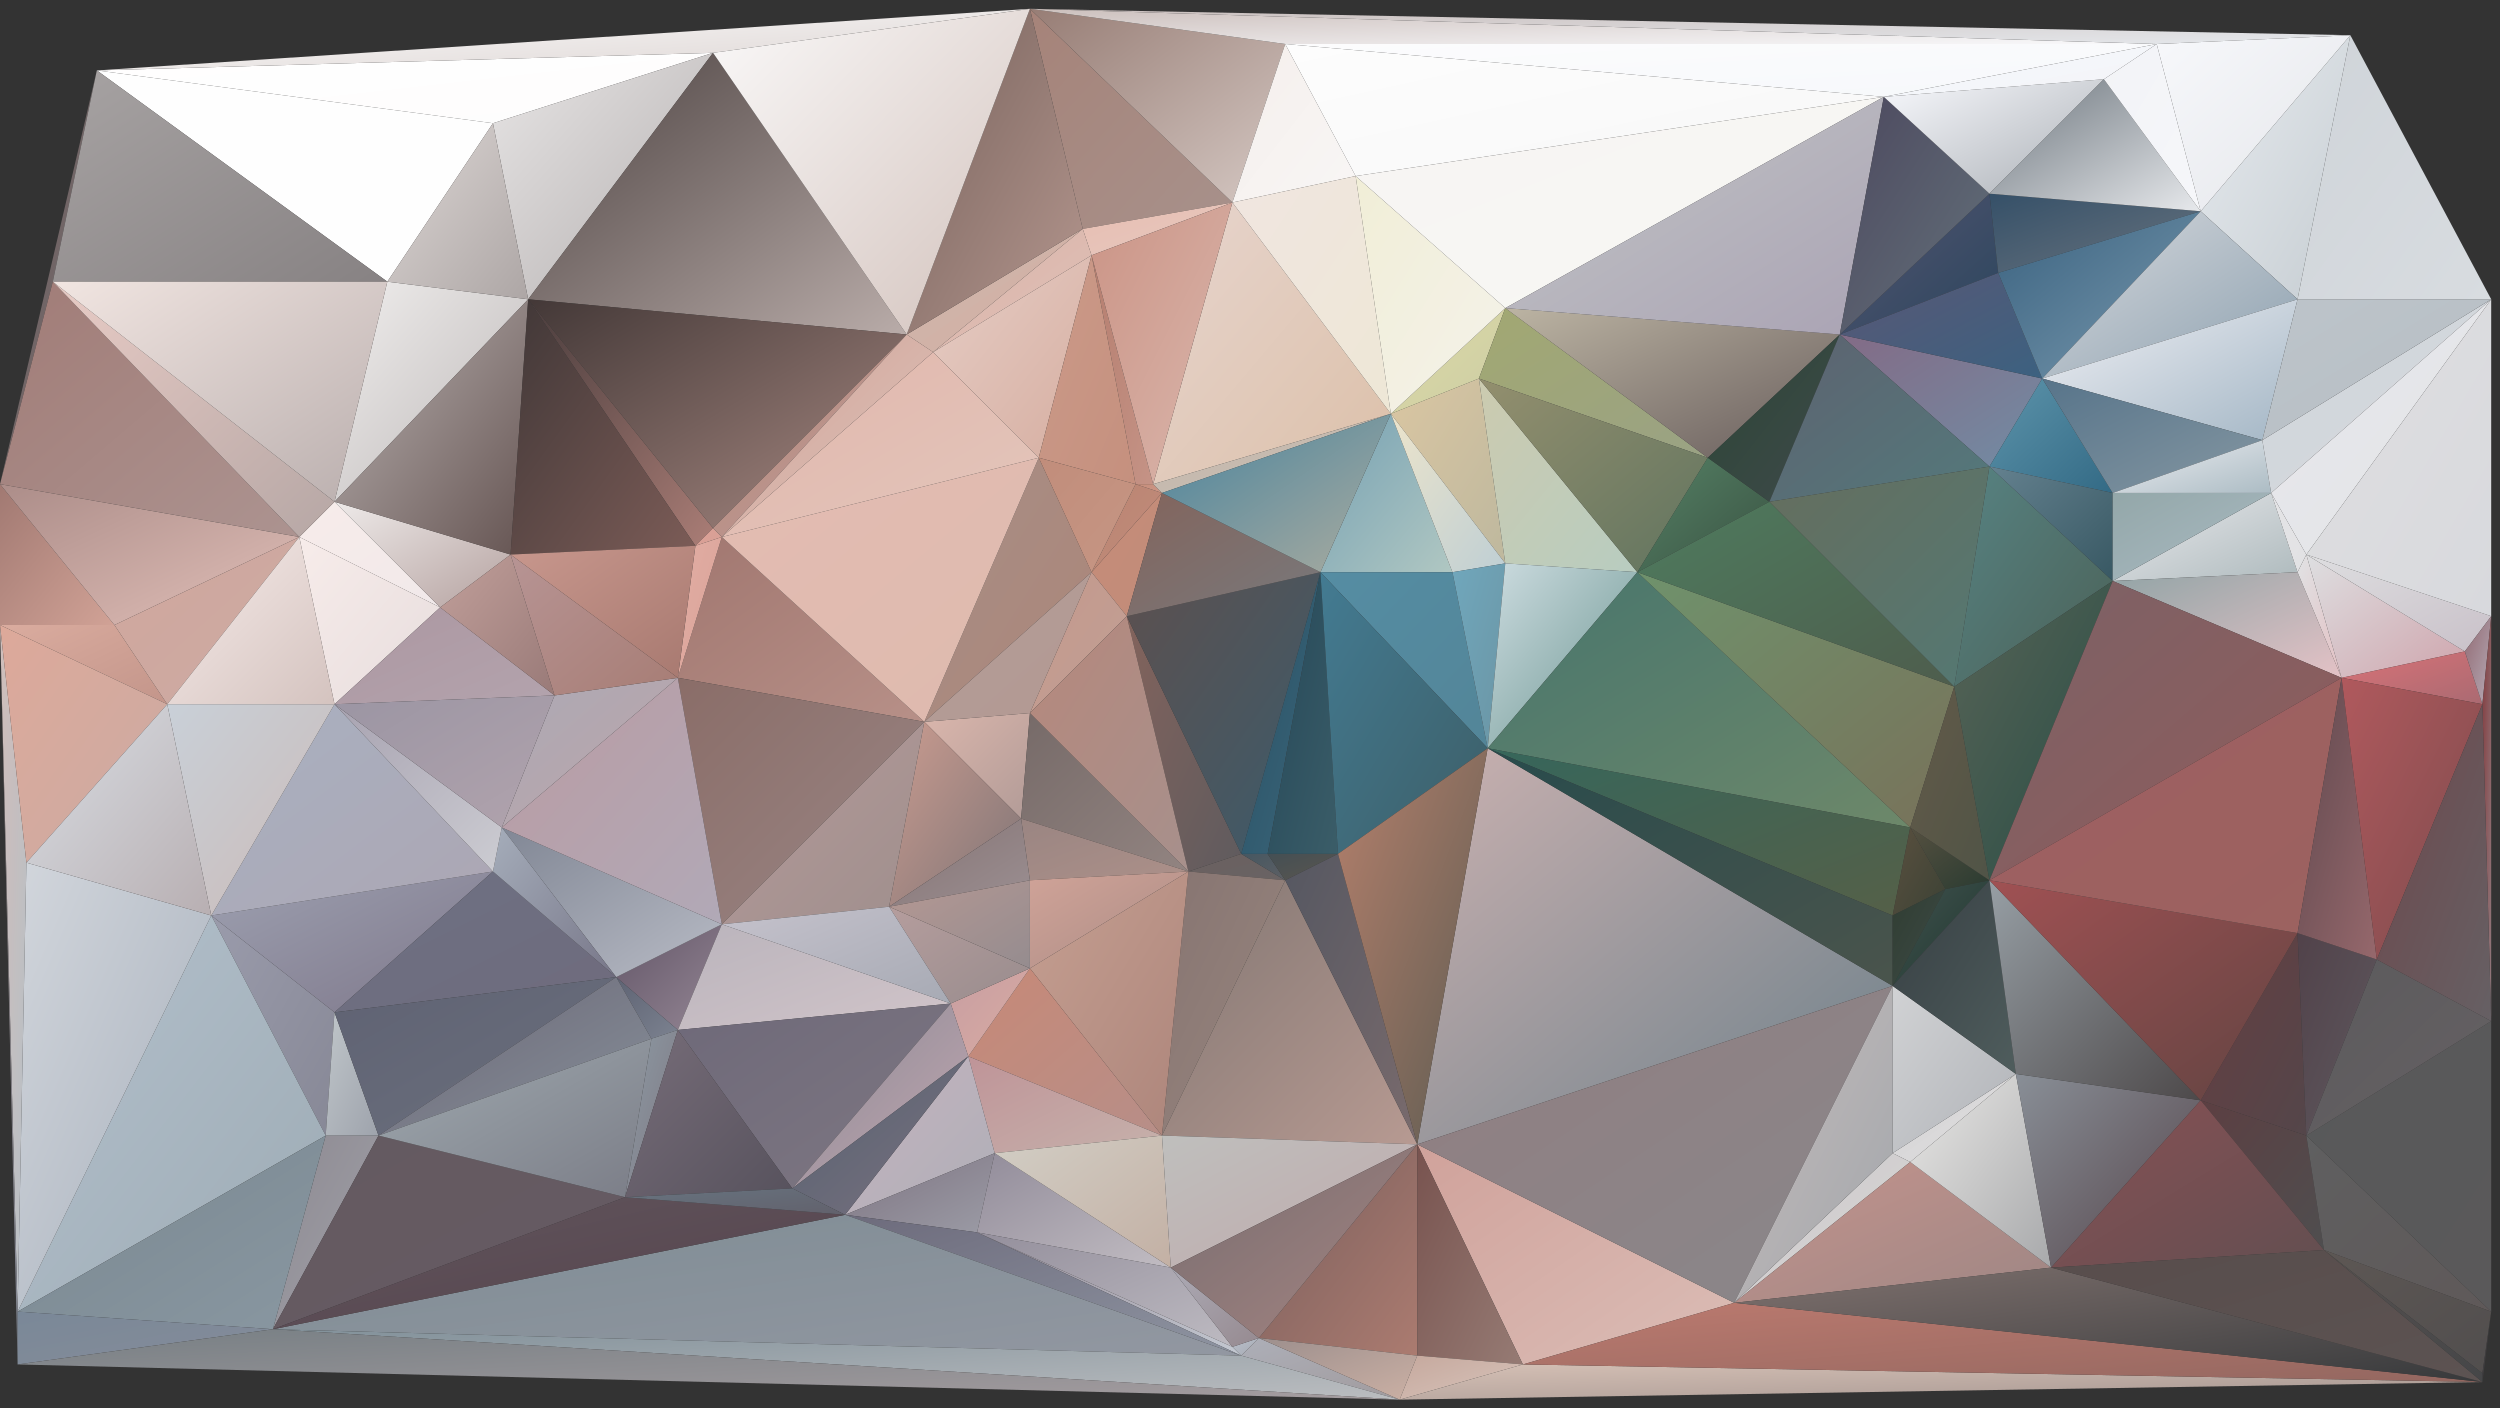 <svg xmlns="http://www.w3.org/2000/svg" width="284" height="160" version="1.1"><rect width="100%" height="100%" fill="#333333" stroke="none"/><defs><linearGradient id="gr0" x1="0%" x2="100%" y1="0%" y2="100%"><stop offset="0%" stop-color="rgb(255,254,254)"/><stop offset="100%" stop-color="rgb(253,253,253)"/></linearGradient></defs><polygon id="triangle36" points="56,14 81,6 11,8" style="fill: url(#gr0); stroke: rgb(0, 0, 0); stroke-width: 0;"/><defs><linearGradient id="gr1" x1="0%" x2="100%" y1="0%" y2="100%"><stop offset="0%" stop-color="rgb(218,198,162)"/><stop offset="100%" stop-color="rgb(190,184,158)"/></linearGradient></defs><polygon id="triangle36" points="158,47 168,43 171,64" style="fill: url(#gr1); stroke: rgb(0, 0, 0); stroke-width: 0;"/><defs><linearGradient id="gr2" x1="0%" x2="100%" y1="0%" y2="100%"><stop offset="0%" stop-color="rgb(231,229,229)"/><stop offset="100%" stop-color="rgb(180,175,175)"/></linearGradient></defs><polygon id="triangle36" points="56,14 81,6 60,34" style="fill: url(#gr2); stroke: rgb(0, 0, 0); stroke-width: 0;"/><defs><linearGradient id="gr3" x1="0%" x2="100%" y1="0%" y2="100%"><stop offset="0%" stop-color="rgb(161,119,112)"/><stop offset="100%" stop-color="rgb(183,144,136)"/></linearGradient></defs><polygon id="triangle36" points="82,61 105,82 77,77" style="fill: url(#gr3); stroke: rgb(0, 0, 0); stroke-width: 0;"/><defs><linearGradient id="gr4" x1="0%" x2="100%" y1="0%" y2="100%"><stop offset="0%" stop-color="rgb(99,86,104)"/><stop offset="100%" stop-color="rgb(148,134,148)"/></linearGradient></defs><polygon id="triangle36" points="70,111 77,117 82,105" style="fill: url(#gr4); stroke: rgb(0, 0, 0); stroke-width: 0;"/><defs><linearGradient id="gr5" x1="0%" x2="100%" y1="0%" y2="100%"><stop offset="0%" stop-color="rgb(138,109,104)"/><stop offset="100%" stop-color="rgb(154,134,133)"/></linearGradient></defs><polygon id="triangle36" points="77,77 105,82 82,105" style="fill: url(#gr5); stroke: rgb(0, 0, 0); stroke-width: 0;"/><defs><linearGradient id="gr6" x1="0%" x2="100%" y1="0%" y2="100%"><stop offset="0%" stop-color="rgb(131,99,92)"/><stop offset="100%" stop-color="rgb(95,91,94)"/></linearGradient></defs><polygon id="triangle36" points="128,70 135,99 141,97" style="fill: url(#gr6); stroke: rgb(0, 0, 0); stroke-width: 0;"/><defs><linearGradient id="gr7" x1="0%" x2="100%" y1="0%" y2="100%"><stop offset="0%" stop-color="rgb(92,80,79)"/><stop offset="100%" stop-color="rgb(60,91,107)"/></linearGradient></defs><polygon id="triangle36" points="128,70 150,65 141,97" style="fill: url(#gr7); stroke: rgb(0, 0, 0); stroke-width: 0;"/><defs><linearGradient id="gr8" x1="0%" x2="100%" y1="0%" y2="100%"><stop offset="0%" stop-color="rgb(106,96,95)"/><stop offset="100%" stop-color="rgb(105,99,100)"/></linearGradient></defs><polygon id="triangle36" points="135,99 146,100 141,97" style="fill: url(#gr8); stroke: rgb(0, 0, 0); stroke-width: 0;"/><defs><linearGradient id="gr9" x1="0%" x2="100%" y1="0%" y2="100%"><stop offset="0%" stop-color="rgb(69,87,98)"/><stop offset="100%" stop-color="rgb(93,95,99)"/></linearGradient></defs><polygon id="triangle36" points="144,97 146,100 141,97" style="fill: url(#gr9); stroke: rgb(0, 0, 0); stroke-width: 0;"/><defs><linearGradient id="gr10" x1="0%" x2="100%" y1="0%" y2="100%"><stop offset="0%" stop-color="rgb(38,80,100)"/><stop offset="100%" stop-color="rgb(61,102,122)"/></linearGradient></defs><polygon id="triangle36" points="144,97 150,65 141,97" style="fill: url(#gr10); stroke: rgb(0, 0, 0); stroke-width: 0;"/><defs><linearGradient id="gr11" x1="0%" x2="100%" y1="0%" y2="100%"><stop offset="0%" stop-color="rgb(154,155,171)"/><stop offset="100%" stop-color="rgb(135,136,150)"/></linearGradient></defs><polygon id="triangle36" points="24,104 37,129 38,115" style="fill: url(#gr11); stroke: rgb(0, 0, 0); stroke-width: 0;"/><defs><linearGradient id="gr12" x1="0%" x2="100%" y1="0%" y2="100%"><stop offset="0%" stop-color="rgb(129,135,149)"/><stop offset="100%" stop-color="rgb(184,187,197)"/></linearGradient></defs><polygon id="triangle36" points="70,111 82,105 57,94" style="fill: url(#gr12); stroke: rgb(0, 0, 0); stroke-width: 0;"/><defs><linearGradient id="gr13" x1="0%" x2="100%" y1="0%" y2="100%"><stop offset="0%" stop-color="rgb(186,155,162)"/><stop offset="100%" stop-color="rgb(177,169,183)"/></linearGradient></defs><polygon id="triangle36" points="77,77 82,105 57,94" style="fill: url(#gr13); stroke: rgb(0, 0, 0); stroke-width: 0;"/><defs><linearGradient id="gr14" x1="0%" x2="100%" y1="0%" y2="100%"><stop offset="0%" stop-color="rgb(148,138,150)"/><stop offset="100%" stop-color="rgb(196,201,210)"/></linearGradient></defs><polygon id="triangle36" points="111,140 140,153 141,154" style="fill: url(#gr14); stroke: rgb(0, 0, 0); stroke-width: 0;"/><defs><linearGradient id="gr15" x1="0%" x2="100%" y1="0%" y2="100%"><stop offset="0%" stop-color="rgb(185,191,202)"/><stop offset="100%" stop-color="rgb(166,170,179)"/></linearGradient></defs><polygon id="triangle36" points="140,153 143,152 141,154" style="fill: url(#gr15); stroke: rgb(0, 0, 0); stroke-width: 0;"/><defs><linearGradient id="gr16" x1="0%" x2="100%" y1="0%" y2="100%"><stop offset="0%" stop-color="rgb(118,161,179)"/><stop offset="100%" stop-color="rgb(176,199,194)"/></linearGradient></defs><polygon id="triangle36" points="150,65 158,47 165,65" style="fill: url(#gr16); stroke: rgb(0, 0, 0); stroke-width: 0;"/><defs><linearGradient id="gr17" x1="0%" x2="100%" y1="0%" y2="100%"><stop offset="0%" stop-color="rgb(236,228,203)"/><stop offset="100%" stop-color="rgb(191,207,212)"/></linearGradient></defs><polygon id="triangle36" points="158,47 171,64 165,65" style="fill: url(#gr17); stroke: rgb(0, 0, 0); stroke-width: 0;"/><defs><linearGradient id="gr18" x1="0%" x2="100%" y1="0%" y2="100%"><stop offset="0%" stop-color="rgb(253,253,253)"/><stop offset="100%" stop-color="rgb(220,212,210)"/></linearGradient></defs><polygon id="triangle36" points="11,8 81,6 117,1" style="fill: url(#gr18); stroke: rgb(0, 0, 0); stroke-width: 0;"/><defs><linearGradient id="gr19" x1="0%" x2="100%" y1="0%" y2="100%"><stop offset="0%" stop-color="rgb(166,131,121)"/><stop offset="100%" stop-color="rgb(167,145,139)"/></linearGradient></defs><polygon id="triangle36" points="123,26 140,23 117,1" style="fill: url(#gr19); stroke: rgb(0, 0, 0); stroke-width: 0;"/><defs><linearGradient id="gr20" x1="0%" x2="100%" y1="0%" y2="100%"><stop offset="0%" stop-color="rgb(254,254,254)"/><stop offset="100%" stop-color="rgb(254,254,254)"/></linearGradient></defs><polygon id="triangle36" points="11,8 56,14 44,32" style="fill: url(#gr20); stroke: rgb(0, 0, 0); stroke-width: 0;"/><defs><linearGradient id="gr21" x1="0%" x2="100%" y1="0%" y2="100%"><stop offset="0%" stop-color="rgb(240,238,237)"/><stop offset="100%" stop-color="rgb(187,182,182)"/></linearGradient></defs><polygon id="triangle36" points="38,57 60,34 44,32" style="fill: url(#gr21); stroke: rgb(0, 0, 0); stroke-width: 0;"/><defs><linearGradient id="gr22" x1="0%" x2="100%" y1="0%" y2="100%"><stop offset="0%" stop-color="rgb(221,215,213)"/><stop offset="100%" stop-color="rgb(173,166,165)"/></linearGradient></defs><polygon id="triangle36" points="56,14 60,34 44,32" style="fill: url(#gr22); stroke: rgb(0, 0, 0); stroke-width: 0;"/><defs><linearGradient id="gr23" x1="0%" x2="100%" y1="0%" y2="100%"><stop offset="0%" stop-color="rgb(204,203,175)"/><stop offset="100%" stop-color="rgb(184,204,192)"/></linearGradient></defs><polygon id="triangle36" points="168,43 171,64 186,65" style="fill: url(#gr23); stroke: rgb(0, 0, 0); stroke-width: 0;"/><defs><linearGradient id="gr24" x1="0%" x2="100%" y1="0%" y2="100%"><stop offset="0%" stop-color="rgb(231,235,239)"/><stop offset="100%" stop-color="rgb(198,205,210)"/></linearGradient></defs><polygon id="triangle36" points="250,24 261,34 267,4" style="fill: url(#gr24); stroke: rgb(0, 0, 0); stroke-width: 0;"/><defs><linearGradient id="gr25" x1="0%" x2="100%" y1="0%" y2="100%"><stop offset="0%" stop-color="rgb(92,63,66)"/><stop offset="100%" stop-color="rgb(79,78,79)"/></linearGradient></defs><polygon id="triangle36" points="250,125 262,129 264,142" style="fill: url(#gr25); stroke: rgb(0, 0, 0); stroke-width: 0;"/><defs><linearGradient id="gr26" x1="0%" x2="100%" y1="0%" y2="100%"><stop offset="0%" stop-color="rgb(95,95,96)"/><stop offset="100%" stop-color="rgb(95,89,89)"/></linearGradient></defs><polygon id="triangle36" points="262,129 283,149 264,142" style="fill: url(#gr26); stroke: rgb(0, 0, 0); stroke-width: 0;"/><defs><linearGradient id="gr27" x1="0%" x2="100%" y1="0%" y2="100%"><stop offset="0%" stop-color="rgb(84,84,113)"/><stop offset="100%" stop-color="rgb(43,70,93)"/></linearGradient></defs><polygon id="triangle36" points="209,38 227,31 226,22" style="fill: url(#gr27); stroke: rgb(0, 0, 0); stroke-width: 0;"/><defs><linearGradient id="gr28" x1="0%" x2="100%" y1="0%" y2="100%"><stop offset="0%" stop-color="rgb(53,80,104)"/><stop offset="100%" stop-color="rgb(105,116,127)"/></linearGradient></defs><polygon id="triangle36" points="227,31 250,24 226,22" style="fill: url(#gr28); stroke: rgb(0, 0, 0); stroke-width: 0;"/><defs><linearGradient id="gr29" x1="0%" x2="100%" y1="0%" y2="100%"><stop offset="0%" stop-color="rgb(234,234,237)"/><stop offset="100%" stop-color="rgb(174,186,189)"/></linearGradient></defs><polygon id="triangle36" points="258,56 261,65 240,66" style="fill: url(#gr29); stroke: rgb(0, 0, 0); stroke-width: 0;"/><defs><linearGradient id="gr30" x1="0%" x2="100%" y1="0%" y2="100%"><stop offset="0%" stop-color="rgb(231,213,206)"/><stop offset="100%" stop-color="rgb(220,192,169)"/></linearGradient></defs><polygon id="triangle36" points="140,23 158,47 131,55" style="fill: url(#gr30); stroke: rgb(0, 0, 0); stroke-width: 0;"/><defs><linearGradient id="gr31" x1="0%" x2="100%" y1="0%" y2="100%"><stop offset="0%" stop-color="rgb(131,107,134)"/><stop offset="100%" stop-color="rgb(114,140,164)"/></linearGradient></defs><polygon id="triangle36" points="209,38 226,53 232,43" style="fill: url(#gr31); stroke: rgb(0, 0, 0); stroke-width: 0;"/><defs><linearGradient id="gr32" x1="0%" x2="100%" y1="0%" y2="100%"><stop offset="0%" stop-color="rgb(89,87,117)"/><stop offset="100%" stop-color="rgb(60,97,128)"/></linearGradient></defs><polygon id="triangle36" points="209,38 227,31 232,43" style="fill: url(#gr32); stroke: rgb(0, 0, 0); stroke-width: 0;"/><defs><linearGradient id="gr33" x1="0%" x2="100%" y1="0%" y2="100%"><stop offset="0%" stop-color="rgb(58,98,128)"/><stop offset="100%" stop-color="rgb(122,154,175)"/></linearGradient></defs><polygon id="triangle36" points="227,31 250,24 232,43" style="fill: url(#gr33); stroke: rgb(0, 0, 0); stroke-width: 0;"/><defs><linearGradient id="gr34" x1="0%" x2="100%" y1="0%" y2="100%"><stop offset="0%" stop-color="rgb(215,217,221)"/><stop offset="100%" stop-color="rgb(141,161,176)"/></linearGradient></defs><polygon id="triangle36" points="250,24 261,34 232,43" style="fill: url(#gr34); stroke: rgb(0, 0, 0); stroke-width: 0;"/><defs><linearGradient id="gr35" x1="0%" x2="100%" y1="0%" y2="100%"><stop offset="0%" stop-color="rgb(241,241,245)"/><stop offset="100%" stop-color="rgb(163,182,197)"/></linearGradient></defs><polygon id="triangle36" points="257,50 261,34 232,43" style="fill: url(#gr35); stroke: rgb(0, 0, 0); stroke-width: 0;"/><defs><linearGradient id="gr36" x1="0%" x2="100%" y1="0%" y2="100%"><stop offset="0%" stop-color="rgb(134,116,113)"/><stop offset="100%" stop-color="rgb(153,135,127)"/></linearGradient></defs><polygon id="triangle36" points="135,99 146,100 132,129" style="fill: url(#gr36); stroke: rgb(0, 0, 0); stroke-width: 0;"/><defs><linearGradient id="gr37" x1="0%" x2="100%" y1="0%" y2="100%"><stop offset="0%" stop-color="rgb(130,118,114)"/><stop offset="100%" stop-color="rgb(183,154,146)"/></linearGradient></defs><polygon id="triangle36" points="146,100 161,130 132,129" style="fill: url(#gr37); stroke: rgb(0, 0, 0); stroke-width: 0;"/><defs><linearGradient id="gr38" x1="0%" x2="100%" y1="0%" y2="100%"><stop offset="0%" stop-color="rgb(197,159,145)"/><stop offset="100%" stop-color="rgb(173,133,123)"/></linearGradient></defs><polygon id="triangle36" points="132,129 135,99 117,110" style="fill: url(#gr38); stroke: rgb(0, 0, 0); stroke-width: 0;"/><defs><linearGradient id="gr39" x1="0%" x2="100%" y1="0%" y2="100%"><stop offset="0%" stop-color="rgb(212,211,212)"/><stop offset="100%" stop-color="rgb(223,222,223)"/></linearGradient></defs><polygon id="triangle36" points="215,131 217,132 229,122" style="fill: url(#gr39); stroke: rgb(0, 0, 0); stroke-width: 0;"/><defs><linearGradient id="gr40" x1="0%" x2="100%" y1="0%" y2="100%"><stop offset="0%" stop-color="rgb(146,164,166)"/><stop offset="100%" stop-color="rgb(228,194,198)"/></linearGradient></defs><polygon id="triangle36" points="240,66 261,65 266,77" style="fill: url(#gr40); stroke: rgb(0, 0, 0); stroke-width: 0;"/><defs><linearGradient id="gr41" x1="0%" x2="100%" y1="0%" y2="100%"><stop offset="0%" stop-color="rgb(208,162,155)"/><stop offset="100%" stop-color="rgb(219,189,182)"/></linearGradient></defs><polygon id="triangle36" points="161,130 173,155 197,148" style="fill: url(#gr41); stroke: rgb(0, 0, 0); stroke-width: 0;"/><defs><linearGradient id="gr42" x1="0%" x2="100%" y1="0%" y2="100%"><stop offset="0%" stop-color="rgb(202,205,208)"/><stop offset="100%" stop-color="rgb(218,210,208)"/></linearGradient></defs><polygon id="triangle36" points="215,131 217,132 197,148" style="fill: url(#gr42); stroke: rgb(0, 0, 0); stroke-width: 0;"/><defs><linearGradient id="gr43" x1="0%" x2="100%" y1="0%" y2="100%"><stop offset="0%" stop-color="rgb(85,141,163)"/><stop offset="100%" stop-color="rgb(83,133,152)"/></linearGradient></defs><polygon id="triangle36" points="150,65 165,65 169,85" style="fill: url(#gr43); stroke: rgb(0, 0, 0); stroke-width: 0;"/><defs><linearGradient id="gr44" x1="0%" x2="100%" y1="0%" y2="100%"><stop offset="0%" stop-color="rgb(112,167,188)"/><stop offset="100%" stop-color="rgb(107,149,164)"/></linearGradient></defs><polygon id="triangle36" points="165,65 171,64 169,85" style="fill: url(#gr44); stroke: rgb(0, 0, 0); stroke-width: 0;"/><defs><linearGradient id="gr45" x1="0%" x2="100%" y1="0%" y2="100%"><stop offset="0%" stop-color="rgb(205,220,224)"/><stop offset="100%" stop-color="rgb(107,149,145)"/></linearGradient></defs><polygon id="triangle36" points="171,64 186,65 169,85" style="fill: url(#gr45); stroke: rgb(0, 0, 0); stroke-width: 0;"/><defs><linearGradient id="gr46" x1="0%" x2="100%" y1="0%" y2="100%"><stop offset="0%" stop-color="rgb(93,87,84)"/><stop offset="100%" stop-color="rgb(81,78,78)"/></linearGradient></defs><polygon id="triangle36" points="264,142 283,149 282,156" style="fill: url(#gr46); stroke: rgb(0, 0, 0); stroke-width: 0;"/><defs><linearGradient id="gr47" x1="0%" x2="100%" y1="0%" y2="100%"><stop offset="0%" stop-color="rgb(121,94,92)"/><stop offset="100%" stop-color="rgb(171,123,112)"/></linearGradient></defs><polygon id="triangle36" points="143,152 161,130 161,154" style="fill: url(#gr47); stroke: rgb(0, 0, 0); stroke-width: 0;"/><defs><linearGradient id="gr48" x1="0%" x2="100%" y1="0%" y2="100%"><stop offset="0%" stop-color="rgb(120,83,79)"/><stop offset="100%" stop-color="rgb(150,123,116)"/></linearGradient></defs><polygon id="triangle36" points="161,130 173,155 161,154" style="fill: url(#gr48); stroke: rgb(0, 0, 0); stroke-width: 0;"/><defs><linearGradient id="gr49" x1="0%" x2="100%" y1="0%" y2="100%"><stop offset="0%" stop-color="rgb(197,148,141)"/><stop offset="100%" stop-color="rgb(158,134,132)"/></linearGradient></defs><polygon id="triangle36" points="197,148 217,132 233,144" style="fill: url(#gr49); stroke: rgb(0, 0, 0); stroke-width: 0;"/><defs><linearGradient id="gr50" x1="0%" x2="100%" y1="0%" y2="100%"><stop offset="0%" stop-color="rgb(233,232,230)"/><stop offset="100%" stop-color="rgb(168,169,171)"/></linearGradient></defs><polygon id="triangle36" points="217,132 229,122 233,144" style="fill: url(#gr50); stroke: rgb(0, 0, 0); stroke-width: 0;"/><defs><linearGradient id="gr51" x1="0%" x2="100%" y1="0%" y2="100%"><stop offset="0%" stop-color="rgb(137,143,151)"/><stop offset="100%" stop-color="rgb(84,68,74)"/></linearGradient></defs><polygon id="triangle36" points="229,122 250,125 233,144" style="fill: url(#gr51); stroke: rgb(0, 0, 0); stroke-width: 0;"/><defs><linearGradient id="gr52" x1="0%" x2="100%" y1="0%" y2="100%"><stop offset="0%" stop-color="rgb(136,80,84)"/><stop offset="100%" stop-color="rgb(99,79,81)"/></linearGradient></defs><polygon id="triangle36" points="250,125 264,142 233,144" style="fill: url(#gr52); stroke: rgb(0, 0, 0); stroke-width: 0;"/><defs><linearGradient id="gr53" x1="0%" x2="100%" y1="0%" y2="100%"><stop offset="0%" stop-color="rgb(161,121,114)"/><stop offset="100%" stop-color="rgb(209,162,150)"/></linearGradient></defs><polygon id="triangle36" points="0,55 0,71 13,71" style="fill: url(#gr53); stroke: rgb(0, 0, 0); stroke-width: 0;"/><defs><linearGradient id="gr54" x1="0%" x2="100%" y1="0%" y2="100%"><stop offset="0%" stop-color="rgb(172,141,137)"/><stop offset="100%" stop-color="rgb(225,191,184)"/></linearGradient></defs><polygon id="triangle36" points="0,55 34,61 13,71" style="fill: url(#gr54); stroke: rgb(0, 0, 0); stroke-width: 0;"/><defs><linearGradient id="gr55" x1="0%" x2="100%" y1="0%" y2="100%"><stop offset="0%" stop-color="rgb(221,218,168)"/><stop offset="100%" stop-color="rgb(204,205,163)"/></linearGradient></defs><polygon id="triangle36" points="158,47 168,43 171,35" style="fill: url(#gr55); stroke: rgb(0, 0, 0); stroke-width: 0;"/><defs><linearGradient id="gr56" x1="0%" x2="100%" y1="0%" y2="100%"><stop offset="0%" stop-color="rgb(231,190,178)"/><stop offset="100%" stop-color="rgb(230,200,191)"/></linearGradient></defs><polygon id="triangle36" points="123,26 140,23 124,29" style="fill: url(#gr56); stroke: rgb(0, 0, 0); stroke-width: 0;"/><defs><linearGradient id="gr57" x1="0%" x2="100%" y1="0%" y2="100%"><stop offset="0%" stop-color="rgb(181,126,111)"/><stop offset="100%" stop-color="rgb(197,147,134)"/></linearGradient></defs><polygon id="triangle36" points="129,55 131,55 124,29" style="fill: url(#gr57); stroke: rgb(0, 0, 0); stroke-width: 0;"/><defs><linearGradient id="gr58" x1="0%" x2="100%" y1="0%" y2="100%"><stop offset="0%" stop-color="rgb(203,148,134)"/><stop offset="100%" stop-color="rgb(218,183,173)"/></linearGradient></defs><polygon id="triangle36" points="131,55 140,23 124,29" style="fill: url(#gr58); stroke: rgb(0, 0, 0); stroke-width: 0;"/><defs><linearGradient id="gr59" x1="0%" x2="100%" y1="0%" y2="100%"><stop offset="0%" stop-color="rgb(199,137,119)"/><stop offset="100%" stop-color="rgb(183,142,136)"/></linearGradient></defs><polygon id="triangle36" points="117,110 132,129 110,120" style="fill: url(#gr59); stroke: rgb(0, 0, 0); stroke-width: 0;"/><defs><linearGradient id="gr60" x1="0%" x2="100%" y1="0%" y2="100%"><stop offset="0%" stop-color="rgb(198,141,121)"/><stop offset="100%" stop-color="rgb(193,139,121)"/></linearGradient></defs><polygon id="triangle36" points="124,65 128,70 132,56" style="fill: url(#gr60); stroke: rgb(0, 0, 0); stroke-width: 0;"/><defs><linearGradient id="gr61" x1="0%" x2="100%" y1="0%" y2="100%"><stop offset="0%" stop-color="rgb(186,132,114)"/><stop offset="100%" stop-color="rgb(193,140,123)"/></linearGradient></defs><polygon id="triangle36" points="124,65 129,55 132,56" style="fill: url(#gr61); stroke: rgb(0, 0, 0); stroke-width: 0;"/><defs><linearGradient id="gr62" x1="0%" x2="100%" y1="0%" y2="100%"><stop offset="0%" stop-color="rgb(131,100,92)"/><stop offset="100%" stop-color="rgb(120,121,124)"/></linearGradient></defs><polygon id="triangle36" points="128,70 150,65 132,56" style="fill: url(#gr62); stroke: rgb(0, 0, 0); stroke-width: 0;"/><defs><linearGradient id="gr63" x1="0%" x2="100%" y1="0%" y2="100%"><stop offset="0%" stop-color="rgb(198,142,124)"/><stop offset="100%" stop-color="rgb(204,150,133)"/></linearGradient></defs><polygon id="triangle36" points="129,55 131,55 132,56" style="fill: url(#gr63); stroke: rgb(0, 0, 0); stroke-width: 0;"/><defs><linearGradient id="gr64" x1="0%" x2="100%" y1="0%" y2="100%"><stop offset="0%" stop-color="rgb(192,178,174)"/><stop offset="100%" stop-color="rgb(204,195,177)"/></linearGradient></defs><polygon id="triangle36" points="131,55 158,47 132,56" style="fill: url(#gr64); stroke: rgb(0, 0, 0); stroke-width: 0;"/><defs><linearGradient id="gr65" x1="0%" x2="100%" y1="0%" y2="100%"><stop offset="0%" stop-color="rgb(72,131,157)"/><stop offset="100%" stop-color="rgb(171,172,160)"/></linearGradient></defs><polygon id="triangle36" points="150,65 158,47 132,56" style="fill: url(#gr65); stroke: rgb(0, 0, 0); stroke-width: 0;"/><defs><linearGradient id="gr66" x1="0%" x2="100%" y1="0%" y2="100%"><stop offset="0%" stop-color="rgb(101,62,65)"/><stop offset="100%" stop-color="rgb(84,70,74)"/></linearGradient></defs><polygon id="triangle36" points="250,125 262,129 261,106" style="fill: url(#gr66); stroke: rgb(0, 0, 0); stroke-width: 0;"/><defs><linearGradient id="gr67" x1="0%" x2="100%" y1="0%" y2="100%"><stop offset="0%" stop-color="rgb(247,236,234)"/><stop offset="100%" stop-color="rgb(241,233,234)"/></linearGradient></defs><polygon id="triangle36" points="34,61 38,57 50,69" style="fill: url(#gr67); stroke: rgb(0, 0, 0); stroke-width: 0;"/><defs><linearGradient id="gr68" x1="0%" x2="100%" y1="0%" y2="100%"><stop offset="0%" stop-color="rgb(219,180,169)"/><stop offset="100%" stop-color="rgb(222,192,183)"/></linearGradient></defs><polygon id="triangle36" points="123,26 124,29 106,40" style="fill: url(#gr68); stroke: rgb(0, 0, 0); stroke-width: 0;"/><defs><linearGradient id="gr69" x1="0%" x2="100%" y1="0%" y2="100%"><stop offset="0%" stop-color="rgb(191,148,152)"/><stop offset="100%" stop-color="rgb(198,177,171)"/></linearGradient></defs><polygon id="triangle36" points="110,120 132,129 113,131" style="fill: url(#gr69); stroke: rgb(0, 0, 0); stroke-width: 0;"/><defs><linearGradient id="gr70" x1="0%" x2="100%" y1="0%" y2="100%"><stop offset="0%" stop-color="rgb(151,125,117)"/><stop offset="100%" stop-color="rgb(213,200,195)"/></linearGradient></defs><polygon id="triangle36" points="117,1 140,23 146,5" style="fill: url(#gr70); stroke: rgb(0, 0, 0); stroke-width: 0;"/><defs><linearGradient id="gr71" x1="0%" x2="100%" y1="0%" y2="100%"><stop offset="0%" stop-color="rgb(87,131,131)"/><stop offset="100%" stop-color="rgb(75,97,87)"/></linearGradient></defs><polygon id="triangle36" points="226,53 240,66 222,78" style="fill: url(#gr71); stroke: rgb(0, 0, 0); stroke-width: 0;"/><defs><linearGradient id="gr72" x1="0%" x2="100%" y1="0%" y2="100%"><stop offset="0%" stop-color="rgb(73,60,60)"/><stop offset="100%" stop-color="rgb(170,125,118)"/></linearGradient></defs><polygon id="triangle36" points="60,34 81,60 79,62" style="fill: url(#gr72); stroke: rgb(0, 0, 0); stroke-width: 0;"/><defs><linearGradient id="gr73" x1="0%" x2="100%" y1="0%" y2="100%"><stop offset="0%" stop-color="rgb(224,173,163)"/><stop offset="100%" stop-color="rgb(220,163,153)"/></linearGradient></defs><polygon id="triangle36" points="77,77 82,61 79,62" style="fill: url(#gr73); stroke: rgb(0, 0, 0); stroke-width: 0;"/><defs><linearGradient id="gr74" x1="0%" x2="100%" y1="0%" y2="100%"><stop offset="0%" stop-color="rgb(218,161,151)"/><stop offset="100%" stop-color="rgb(217,159,149)"/></linearGradient></defs><polygon id="triangle36" points="81,60 82,61 79,62" style="fill: url(#gr74); stroke: rgb(0, 0, 0); stroke-width: 0;"/><defs><linearGradient id="gr75" x1="0%" x2="100%" y1="0%" y2="100%"><stop offset="0%" stop-color="rgb(167,142,134)"/><stop offset="100%" stop-color="rgb(172,134,121)"/></linearGradient></defs><polygon id="triangle36" points="105,82 124,65 118,52" style="fill: url(#gr75); stroke: rgb(0, 0, 0); stroke-width: 0;"/><defs><linearGradient id="gr76" x1="0%" x2="100%" y1="0%" y2="100%"><stop offset="0%" stop-color="rgb(230,205,197)"/><stop offset="100%" stop-color="rgb(214,174,161)"/></linearGradient></defs><polygon id="triangle36" points="106,40 124,29 118,52" style="fill: url(#gr76); stroke: rgb(0, 0, 0); stroke-width: 0;"/><defs><linearGradient id="gr77" x1="0%" x2="100%" y1="0%" y2="100%"><stop offset="0%" stop-color="rgb(203,154,137)"/><stop offset="100%" stop-color="rgb(197,144,126)"/></linearGradient></defs><polygon id="triangle36" points="124,29 129,55 118,52" style="fill: url(#gr77); stroke: rgb(0, 0, 0); stroke-width: 0;"/><defs><linearGradient id="gr78" x1="0%" x2="100%" y1="0%" y2="100%"><stop offset="0%" stop-color="rgb(193,141,123)"/><stop offset="100%" stop-color="rgb(198,150,132)"/></linearGradient></defs><polygon id="triangle36" points="124,65 129,55 118,52" style="fill: url(#gr78); stroke: rgb(0, 0, 0); stroke-width: 0;"/><defs><linearGradient id="gr79" x1="0%" x2="100%" y1="0%" y2="100%"><stop offset="0%" stop-color="rgb(227,188,178)"/><stop offset="100%" stop-color="rgb(222,186,174)"/></linearGradient></defs><polygon id="triangle36" points="82,61 105,82 118,52" style="fill: url(#gr79); stroke: rgb(0, 0, 0); stroke-width: 0;"/><defs><linearGradient id="gr80" x1="0%" x2="100%" y1="0%" y2="100%"><stop offset="0%" stop-color="rgb(225,182,172)"/><stop offset="100%" stop-color="rgb(227,198,187)"/></linearGradient></defs><polygon id="triangle36" points="82,61 106,40 118,52" style="fill: url(#gr80); stroke: rgb(0, 0, 0); stroke-width: 0;"/><defs><linearGradient id="gr81" x1="0%" x2="100%" y1="0%" y2="100%"><stop offset="0%" stop-color="rgb(172,170,181)"/><stop offset="100%" stop-color="rgb(188,163,168)"/></linearGradient></defs><polygon id="triangle36" points="57,94 77,77 63,79" style="fill: url(#gr81); stroke: rgb(0, 0, 0); stroke-width: 0;"/><defs><linearGradient id="gr82" x1="0%" x2="100%" y1="0%" y2="100%"><stop offset="0%" stop-color="rgb(94,75,75)"/><stop offset="100%" stop-color="rgb(131,126,128)"/></linearGradient></defs><polygon id="triangle36" points="0,55 11,8 6,32" style="fill: url(#gr82); stroke: rgb(0, 0, 0); stroke-width: 0;"/><defs><linearGradient id="gr83" x1="0%" x2="100%" y1="0%" y2="100%"><stop offset="0%" stop-color="rgb(161,124,119)"/><stop offset="100%" stop-color="rgb(172,147,144)"/></linearGradient></defs><polygon id="triangle36" points="0,55 34,61 6,32" style="fill: url(#gr83); stroke: rgb(0, 0, 0); stroke-width: 0;"/><defs><linearGradient id="gr84" x1="0%" x2="100%" y1="0%" y2="100%"><stop offset="0%" stop-color="rgb(167,163,163)"/><stop offset="100%" stop-color="rgb(135,130,131)"/></linearGradient></defs><polygon id="triangle36" points="11,8 44,32 6,32" style="fill: url(#gr84); stroke: rgb(0, 0, 0); stroke-width: 0;"/><defs><linearGradient id="gr85" x1="0%" x2="100%" y1="0%" y2="100%"><stop offset="0%" stop-color="rgb(232,203,197)"/><stop offset="100%" stop-color="rgb(182,167,165)"/></linearGradient></defs><polygon id="triangle36" points="34,61 38,57 6,32" style="fill: url(#gr85); stroke: rgb(0, 0, 0); stroke-width: 0;"/><defs><linearGradient id="gr86" x1="0%" x2="100%" y1="0%" y2="100%"><stop offset="0%" stop-color="rgb(241,229,225)"/><stop offset="100%" stop-color="rgb(185,174,173)"/></linearGradient></defs><polygon id="triangle36" points="38,57 44,32 6,32" style="fill: url(#gr86); stroke: rgb(0, 0, 0); stroke-width: 0;"/><defs><linearGradient id="gr87" x1="0%" x2="100%" y1="0%" y2="100%"><stop offset="0%" stop-color="rgb(71,117,109)"/><stop offset="100%" stop-color="rgb(109,136,106)"/></linearGradient></defs><polygon id="triangle36" points="169,85 186,65 217,94" style="fill: url(#gr87); stroke: rgb(0, 0, 0); stroke-width: 0;"/><defs><linearGradient id="gr88" x1="0%" x2="100%" y1="0%" y2="100%"><stop offset="0%" stop-color="rgb(111,146,108)"/><stop offset="100%" stop-color="rgb(120,114,90)"/></linearGradient></defs><polygon id="triangle36" points="186,65 222,78 217,94" style="fill: url(#gr88); stroke: rgb(0, 0, 0); stroke-width: 0;"/><defs><linearGradient id="gr89" x1="0%" x2="100%" y1="0%" y2="100%"><stop offset="0%" stop-color="rgb(228,228,230)"/><stop offset="100%" stop-color="rgb(226,226,228)"/></linearGradient></defs><polygon id="triangle36" points="258,56 261,65 262,63" style="fill: url(#gr89); stroke: rgb(0, 0, 0); stroke-width: 0;"/><defs><linearGradient id="gr90" x1="0%" x2="100%" y1="0%" y2="100%"><stop offset="0%" stop-color="rgb(225,226,228)"/><stop offset="100%" stop-color="rgb(226,192,195)"/></linearGradient></defs><polygon id="triangle36" points="261,65 266,77 262,63" style="fill: url(#gr90); stroke: rgb(0, 0, 0); stroke-width: 0;"/><defs><linearGradient id="gr91" x1="0%" x2="100%" y1="0%" y2="100%"><stop offset="0%" stop-color="rgb(157,160,176)"/><stop offset="100%" stop-color="rgb(126,119,138)"/></linearGradient></defs><polygon id="triangle36" points="24,104 38,115 56,99" style="fill: url(#gr91); stroke: rgb(0, 0, 0); stroke-width: 0;"/><defs><linearGradient id="gr92" x1="0%" x2="100%" y1="0%" y2="100%"><stop offset="0%" stop-color="rgb(109,113,131)"/><stop offset="100%" stop-color="rgb(111,107,125)"/></linearGradient></defs><polygon id="triangle36" points="38,115 70,111 56,99" style="fill: url(#gr92); stroke: rgb(0, 0, 0); stroke-width: 0;"/><defs><linearGradient id="gr93" x1="0%" x2="100%" y1="0%" y2="100%"><stop offset="0%" stop-color="rgb(165,173,186)"/><stop offset="100%" stop-color="rgb(120,119,137)"/></linearGradient></defs><polygon id="triangle36" points="57,94 70,111 56,99" style="fill: url(#gr93); stroke: rgb(0, 0, 0); stroke-width: 0;"/><defs><linearGradient id="gr94" x1="0%" x2="100%" y1="0%" y2="100%"><stop offset="0%" stop-color="rgb(162,168,114)"/><stop offset="100%" stop-color="rgb(154,162,132)"/></linearGradient></defs><polygon id="triangle36" points="168,43 171,35 194,52" style="fill: url(#gr94); stroke: rgb(0, 0, 0); stroke-width: 0;"/><defs><linearGradient id="gr95" x1="0%" x2="100%" y1="0%" y2="100%"><stop offset="0%" stop-color="rgb(147,143,110)"/><stop offset="100%" stop-color="rgb(97,116,95)"/></linearGradient></defs><polygon id="triangle36" points="168,43 186,65 194,52" style="fill: url(#gr95); stroke: rgb(0, 0, 0); stroke-width: 0;"/><defs><linearGradient id="gr96" x1="0%" x2="100%" y1="0%" y2="100%"><stop offset="0%" stop-color="rgb(188,180,163)"/><stop offset="100%" stop-color="rgb(103,92,91)"/></linearGradient></defs><polygon id="triangle36" points="171,35 209,38 194,52" style="fill: url(#gr96); stroke: rgb(0, 0, 0); stroke-width: 0;"/><defs><linearGradient id="gr97" x1="0%" x2="100%" y1="0%" y2="100%"><stop offset="0%" stop-color="rgb(85,129,101)"/><stop offset="100%" stop-color="rgb(58,83,67)"/></linearGradient></defs><polygon id="triangle36" points="186,65 194,52 201,57" style="fill: url(#gr97); stroke: rgb(0, 0, 0); stroke-width: 0;"/><defs><linearGradient id="gr98" x1="0%" x2="100%" y1="0%" y2="100%"><stop offset="0%" stop-color="rgb(78,123,94)"/><stop offset="100%" stop-color="rgb(78,93,77)"/></linearGradient></defs><polygon id="triangle36" points="186,65 222,78 201,57" style="fill: url(#gr98); stroke: rgb(0, 0, 0); stroke-width: 0;"/><defs><linearGradient id="gr99" x1="0%" x2="100%" y1="0%" y2="100%"><stop offset="0%" stop-color="rgb(44,69,53)"/><stop offset="100%" stop-color="rgb(63,74,75)"/></linearGradient></defs><polygon id="triangle36" points="194,52 209,38 201,57" style="fill: url(#gr99); stroke: rgb(0, 0, 0); stroke-width: 0;"/><defs><linearGradient id="gr100" x1="0%" x2="100%" y1="0%" y2="100%"><stop offset="0%" stop-color="rgb(93,98,112)"/><stop offset="100%" stop-color="rgb(84,121,123)"/></linearGradient></defs><polygon id="triangle36" points="209,38 226,53 201,57" style="fill: url(#gr100); stroke: rgb(0, 0, 0); stroke-width: 0;"/><defs><linearGradient id="gr101" x1="0%" x2="100%" y1="0%" y2="100%"><stop offset="0%" stop-color="rgb(101,110,94)"/><stop offset="100%" stop-color="rgb(84,120,115)"/></linearGradient></defs><polygon id="triangle36" points="222,78 226,53 201,57" style="fill: url(#gr101); stroke: rgb(0, 0, 0); stroke-width: 0;"/><defs><linearGradient id="gr102" x1="0%" x2="100%" y1="0%" y2="100%"><stop offset="0%" stop-color="rgb(93,148,171)"/><stop offset="100%" stop-color="rgb(51,106,133)"/></linearGradient></defs><polygon id="triangle36" points="226,53 232,43 240,56" style="fill: url(#gr102); stroke: rgb(0, 0, 0); stroke-width: 0;"/><defs><linearGradient id="gr103" x1="0%" x2="100%" y1="0%" y2="100%"><stop offset="0%" stop-color="rgb(100,129,143)"/><stop offset="100%" stop-color="rgb(56,88,99)"/></linearGradient></defs><polygon id="triangle36" points="226,53 240,66 240,56" style="fill: url(#gr103); stroke: rgb(0, 0, 0); stroke-width: 0;"/><defs><linearGradient id="gr104" x1="0%" x2="100%" y1="0%" y2="100%"><stop offset="0%" stop-color="rgb(87,116,138)"/><stop offset="100%" stop-color="rgb(133,151,162)"/></linearGradient></defs><polygon id="triangle36" points="232,43 257,50 240,56" style="fill: url(#gr104); stroke: rgb(0, 0, 0); stroke-width: 0;"/><defs><linearGradient id="gr105" x1="0%" x2="100%" y1="0%" y2="100%"><stop offset="0%" stop-color="rgb(147,167,169)"/><stop offset="100%" stop-color="rgb(171,187,195)"/></linearGradient></defs><polygon id="triangle36" points="240,66 258,56 240,56" style="fill: url(#gr105); stroke: rgb(0, 0, 0); stroke-width: 0;"/><defs><linearGradient id="gr106" x1="0%" x2="100%" y1="0%" y2="100%"><stop offset="0%" stop-color="rgb(237,238,242)"/><stop offset="100%" stop-color="rgb(172,188,196)"/></linearGradient></defs><polygon id="triangle36" points="257,50 258,56 240,56" style="fill: url(#gr106); stroke: rgb(0, 0, 0); stroke-width: 0;"/><defs><linearGradient id="gr107" x1="0%" x2="100%" y1="0%" y2="100%"><stop offset="0%" stop-color="rgb(218,182,172)"/><stop offset="100%" stop-color="rgb(178,155,151)"/></linearGradient></defs><polygon id="triangle36" points="105,82 116,93 117,81" style="fill: url(#gr107); stroke: rgb(0, 0, 0); stroke-width: 0;"/><defs><linearGradient id="gr108" x1="0%" x2="100%" y1="0%" y2="100%"><stop offset="0%" stop-color="rgb(177,157,153)"/><stop offset="100%" stop-color="rgb(180,153,146)"/></linearGradient></defs><polygon id="triangle36" points="105,82 124,65 117,81" style="fill: url(#gr108); stroke: rgb(0, 0, 0); stroke-width: 0;"/><defs><linearGradient id="gr109" x1="0%" x2="100%" y1="0%" y2="100%"><stop offset="0%" stop-color="rgb(118,106,104)"/><stop offset="100%" stop-color="rgb(146,132,129)"/></linearGradient></defs><polygon id="triangle36" points="116,93 135,99 117,81" style="fill: url(#gr109); stroke: rgb(0, 0, 0); stroke-width: 0;"/><defs><linearGradient id="gr110" x1="0%" x2="100%" y1="0%" y2="100%"><stop offset="0%" stop-color="rgb(195,153,140)"/><stop offset="100%" stop-color="rgb(194,159,149)"/></linearGradient></defs><polygon id="triangle36" points="124,65 128,70 117,81" style="fill: url(#gr110); stroke: rgb(0, 0, 0); stroke-width: 0;"/><defs><linearGradient id="gr111" x1="0%" x2="100%" y1="0%" y2="100%"><stop offset="0%" stop-color="rgb(182,136,124)"/><stop offset="100%" stop-color="rgb(167,144,140)"/></linearGradient></defs><polygon id="triangle36" points="128,70 135,99 117,81" style="fill: url(#gr111); stroke: rgb(0, 0, 0); stroke-width: 0;"/><defs><linearGradient id="gr112" x1="0%" x2="100%" y1="0%" y2="100%"><stop offset="0%" stop-color="rgb(94,99,115)"/><stop offset="100%" stop-color="rgb(124,130,144)"/></linearGradient></defs><polygon id="triangle36" points="70,111 77,117 74,118" style="fill: url(#gr112); stroke: rgb(0, 0, 0); stroke-width: 0;"/><defs><linearGradient id="gr113" x1="0%" x2="100%" y1="0%" y2="100%"><stop offset="0%" stop-color="rgb(222,223,225)"/><stop offset="100%" stop-color="rgb(207,165,173)"/></linearGradient></defs><polygon id="triangle36" points="262,63 266,77 280,74" style="fill: url(#gr113); stroke: rgb(0, 0, 0); stroke-width: 0;"/><defs><linearGradient id="gr114" x1="0%" x2="100%" y1="0%" y2="100%"><stop offset="0%" stop-color="rgb(222,222,224)"/><stop offset="100%" stop-color="rgb(201,193,201)"/></linearGradient></defs><polygon id="triangle36" points="262,63 283,70 280,74" style="fill: url(#gr114); stroke: rgb(0, 0, 0); stroke-width: 0;"/><defs><linearGradient id="gr115" x1="0%" x2="100%" y1="0%" y2="100%"><stop offset="0%" stop-color="rgb(217,114,119)"/><stop offset="100%" stop-color="rgb(170,106,114)"/></linearGradient></defs><polygon id="triangle36" points="266,77 282,80 280,74" style="fill: url(#gr115); stroke: rgb(0, 0, 0); stroke-width: 0;"/><defs><linearGradient id="gr116" x1="0%" x2="100%" y1="0%" y2="100%"><stop offset="0%" stop-color="rgb(145,105,114)"/><stop offset="100%" stop-color="rgb(182,171,182)"/></linearGradient></defs><polygon id="triangle36" points="282,80 283,70 280,74" style="fill: url(#gr116); stroke: rgb(0, 0, 0); stroke-width: 0;"/><defs><linearGradient id="gr117" x1="0%" x2="100%" y1="0%" y2="100%"><stop offset="0%" stop-color="rgb(200,158,161)"/><stop offset="100%" stop-color="rgb(216,171,163)"/></linearGradient></defs><polygon id="triangle36" points="110,120 117,110 108,114" style="fill: url(#gr117); stroke: rgb(0, 0, 0); stroke-width: 0;"/><defs><linearGradient id="gr118" x1="0%" x2="100%" y1="0%" y2="100%"><stop offset="0%" stop-color="rgb(186,180,188)"/><stop offset="100%" stop-color="rgb(209,196,201)"/></linearGradient></defs><polygon id="triangle36" points="77,117 82,105 108,114" style="fill: url(#gr118); stroke: rgb(0, 0, 0); stroke-width: 0;"/><defs><linearGradient id="gr119" x1="0%" x2="100%" y1="0%" y2="100%"><stop offset="0%" stop-color="rgb(110,105,121)"/><stop offset="100%" stop-color="rgb(126,119,130)"/></linearGradient></defs><polygon id="triangle36" points="77,117 90,135 108,114" style="fill: url(#gr119); stroke: rgb(0, 0, 0); stroke-width: 0;"/><defs><linearGradient id="gr120" x1="0%" x2="100%" y1="0%" y2="100%"><stop offset="0%" stop-color="rgb(140,138,149)"/><stop offset="100%" stop-color="rgb(193,166,176)"/></linearGradient></defs><polygon id="triangle36" points="90,135 110,120 108,114" style="fill: url(#gr120); stroke: rgb(0, 0, 0); stroke-width: 0;"/><defs><linearGradient id="gr121" x1="0%" x2="100%" y1="0%" y2="100%"><stop offset="0%" stop-color="rgb(54,102,91)"/><stop offset="100%" stop-color="rgb(85,96,72)"/></linearGradient></defs><polygon id="triangle36" points="169,85 217,94 215,104" style="fill: url(#gr121); stroke: rgb(0, 0, 0); stroke-width: 0;"/><defs><linearGradient id="gr122" x1="0%" x2="100%" y1="0%" y2="100%"><stop offset="0%" stop-color="rgb(90,80,63)"/><stop offset="100%" stop-color="rgb(60,66,53)"/></linearGradient></defs><polygon id="triangle36" points="217,94 221,101 215,104" style="fill: url(#gr122); stroke: rgb(0, 0, 0); stroke-width: 0;"/><defs><linearGradient id="gr123" x1="0%" x2="100%" y1="0%" y2="100%"><stop offset="0%" stop-color="rgb(169,177,193)"/><stop offset="100%" stop-color="rgb(172,166,179)"/></linearGradient></defs><polygon id="triangle36" points="24,104 56,99 38,80" style="fill: url(#gr123); stroke: rgb(0, 0, 0); stroke-width: 0;"/><defs><linearGradient id="gr124" x1="0%" x2="100%" y1="0%" y2="100%"><stop offset="0%" stop-color="rgb(247,236,234)"/><stop offset="100%" stop-color="rgb(231,221,221)"/></linearGradient></defs><polygon id="triangle36" points="34,61 50,69 38,80" style="fill: url(#gr124); stroke: rgb(0, 0, 0); stroke-width: 0;"/><defs><linearGradient id="gr125" x1="0%" x2="100%" y1="0%" y2="100%"><stop offset="0%" stop-color="rgb(172,151,161)"/><stop offset="100%" stop-color="rgb(179,163,173)"/></linearGradient></defs><polygon id="triangle36" points="50,69 63,79 38,80" style="fill: url(#gr125); stroke: rgb(0, 0, 0); stroke-width: 0;"/><defs><linearGradient id="gr126" x1="0%" x2="100%" y1="0%" y2="100%"><stop offset="0%" stop-color="rgb(168,163,177)"/><stop offset="100%" stop-color="rgb(204,204,210)"/></linearGradient></defs><polygon id="triangle36" points="56,99 57,94 38,80" style="fill: url(#gr126); stroke: rgb(0, 0, 0); stroke-width: 0;"/><defs><linearGradient id="gr127" x1="0%" x2="100%" y1="0%" y2="100%"><stop offset="0%" stop-color="rgb(155,149,163)"/><stop offset="100%" stop-color="rgb(177,163,173)"/></linearGradient></defs><polygon id="triangle36" points="57,94 63,79 38,80" style="fill: url(#gr127); stroke: rgb(0, 0, 0); stroke-width: 0;"/><defs><linearGradient id="gr128" x1="0%" x2="100%" y1="0%" y2="100%"><stop offset="0%" stop-color="rgb(88,89,90)"/><stop offset="100%" stop-color="rgb(90,89,90)"/></linearGradient></defs><polygon id="triangle36" points="262,129 283,149 283,116" style="fill: url(#gr128); stroke: rgb(0, 0, 0); stroke-width: 0;"/><defs><linearGradient id="gr129" x1="0%" x2="100%" y1="0%" y2="100%"><stop offset="0%" stop-color="rgb(131,60,63)"/><stop offset="100%" stop-color="rgb(145,122,126)"/></linearGradient></defs><polygon id="triangle36" points="282,80 283,70 283,116" style="fill: url(#gr129); stroke: rgb(0, 0, 0); stroke-width: 0;"/><defs><linearGradient id="gr130" x1="0%" x2="100%" y1="0%" y2="100%"><stop offset="0%" stop-color="rgb(245,239,236)"/><stop offset="100%" stop-color="rgb(248,246,245)"/></linearGradient></defs><polygon id="triangle36" points="140,23 146,5 154,20" style="fill: url(#gr130); stroke: rgb(0, 0, 0); stroke-width: 0;"/><defs><linearGradient id="gr131" x1="0%" x2="100%" y1="0%" y2="100%"><stop offset="0%" stop-color="rgb(240,230,224)"/><stop offset="100%" stop-color="rgb(238,231,214)"/></linearGradient></defs><polygon id="triangle36" points="140,23 158,47 154,20" style="fill: url(#gr131); stroke: rgb(0, 0, 0); stroke-width: 0;"/><defs><linearGradient id="gr132" x1="0%" x2="100%" y1="0%" y2="100%"><stop offset="0%" stop-color="rgb(241,238,215)"/><stop offset="100%" stop-color="rgb(244,242,234)"/></linearGradient></defs><polygon id="triangle36" points="158,47 171,35 154,20" style="fill: url(#gr132); stroke: rgb(0, 0, 0); stroke-width: 0;"/><defs><linearGradient id="gr133" x1="0%" x2="100%" y1="0%" y2="100%"><stop offset="0%" stop-color="rgb(202,177,176)"/><stop offset="100%" stop-color="rgb(109,128,138)"/></linearGradient></defs><polygon id="triangle36" points="161,130 169,85 215,112" style="fill: url(#gr133); stroke: rgb(0, 0, 0); stroke-width: 0;"/><defs><linearGradient id="gr134" x1="0%" x2="100%" y1="0%" y2="100%"><stop offset="0%" stop-color="rgb(145,126,129)"/><stop offset="100%" stop-color="rgb(137,135,138)"/></linearGradient></defs><polygon id="triangle36" points="161,130 197,148 215,112" style="fill: url(#gr134); stroke: rgb(0, 0, 0); stroke-width: 0;"/><defs><linearGradient id="gr135" x1="0%" x2="100%" y1="0%" y2="100%"><stop offset="0%" stop-color="rgb(40,75,76)"/><stop offset="100%" stop-color="rgb(74,84,76)"/></linearGradient></defs><polygon id="triangle36" points="169,85 215,104 215,112" style="fill: url(#gr135); stroke: rgb(0, 0, 0); stroke-width: 0;"/><defs><linearGradient id="gr136" x1="0%" x2="100%" y1="0%" y2="100%"><stop offset="0%" stop-color="rgb(198,189,188)"/><stop offset="100%" stop-color="rgb(162,166,171)"/></linearGradient></defs><polygon id="triangle36" points="197,148 215,131 215,112" style="fill: url(#gr136); stroke: rgb(0, 0, 0); stroke-width: 0;"/><defs><linearGradient id="gr137" x1="0%" x2="100%" y1="0%" y2="100%"><stop offset="0%" stop-color="rgb(48,61,50)"/><stop offset="100%" stop-color="rgb(62,75,71)"/></linearGradient></defs><polygon id="triangle36" points="215,104 221,101 215,112" style="fill: url(#gr137); stroke: rgb(0, 0, 0); stroke-width: 0;"/><defs><linearGradient id="gr138" x1="0%" x2="100%" y1="0%" y2="100%"><stop offset="0%" stop-color="rgb(209,210,212)"/><stop offset="100%" stop-color="rgb(176,179,184)"/></linearGradient></defs><polygon id="triangle36" points="215,131 229,122 215,112" style="fill: url(#gr138); stroke: rgb(0, 0, 0); stroke-width: 0;"/><defs><linearGradient id="gr139" x1="0%" x2="100%" y1="0%" y2="100%"><stop offset="0%" stop-color="rgb(154,133,130)"/><stop offset="100%" stop-color="rgb(172,144,137)"/></linearGradient></defs><polygon id="triangle36" points="116,93 135,99 117,100" style="fill: url(#gr139); stroke: rgb(0, 0, 0); stroke-width: 0;"/><defs><linearGradient id="gr140" x1="0%" x2="100%" y1="0%" y2="100%"><stop offset="0%" stop-color="rgb(208,163,152)"/><stop offset="100%" stop-color="rgb(171,140,133)"/></linearGradient></defs><polygon id="triangle36" points="117,110 135,99 117,100" style="fill: url(#gr140); stroke: rgb(0, 0, 0); stroke-width: 0;"/><defs><linearGradient id="gr141" x1="0%" x2="100%" y1="0%" y2="100%"><stop offset="0%" stop-color="rgb(207,182,172)"/><stop offset="100%" stop-color="rgb(210,175,163)"/></linearGradient></defs><polygon id="triangle36" points="106,40 123,26 103,38" style="fill: url(#gr141); stroke: rgb(0, 0, 0); stroke-width: 0;"/><defs><linearGradient id="gr142" x1="0%" x2="100%" y1="0%" y2="100%"><stop offset="0%" stop-color="rgb(119,98,92)"/><stop offset="100%" stop-color="rgb(180,150,142)"/></linearGradient></defs><polygon id="triangle36" points="117,1 123,26 103,38" style="fill: url(#gr142); stroke: rgb(0, 0, 0); stroke-width: 0;"/><defs><linearGradient id="gr143" x1="0%" x2="100%" y1="0%" y2="100%"><stop offset="0%" stop-color="rgb(75,65,64)"/><stop offset="100%" stop-color="rgb(185,172,169)"/></linearGradient></defs><polygon id="triangle36" points="60,34 81,6 103,38" style="fill: url(#gr143); stroke: rgb(0, 0, 0); stroke-width: 0;"/><defs><linearGradient id="gr144" x1="0%" x2="100%" y1="0%" y2="100%"><stop offset="0%" stop-color="rgb(67,56,55)"/><stop offset="100%" stop-color="rgb(168,137,130)"/></linearGradient></defs><polygon id="triangle36" points="60,34 81,60 103,38" style="fill: url(#gr144); stroke: rgb(0, 0, 0); stroke-width: 0;"/><defs><linearGradient id="gr145" x1="0%" x2="100%" y1="0%" y2="100%"><stop offset="0%" stop-color="rgb(179,136,127)"/><stop offset="100%" stop-color="rgb(193,156,148)"/></linearGradient></defs><polygon id="triangle36" points="81,60 82,61 103,38" style="fill: url(#gr145); stroke: rgb(0, 0, 0); stroke-width: 0;"/><defs><linearGradient id="gr146" x1="0%" x2="100%" y1="0%" y2="100%"><stop offset="0%" stop-color="rgb(250,249,249)"/><stop offset="100%" stop-color="rgb(210,193,187)"/></linearGradient></defs><polygon id="triangle36" points="81,6 117,1 103,38" style="fill: url(#gr146); stroke: rgb(0, 0, 0); stroke-width: 0;"/><defs><linearGradient id="gr147" x1="0%" x2="100%" y1="0%" y2="100%"><stop offset="0%" stop-color="rgb(207,161,150)"/><stop offset="100%" stop-color="rgb(223,197,188)"/></linearGradient></defs><polygon id="triangle36" points="82,61 106,40 103,38" style="fill: url(#gr147); stroke: rgb(0, 0, 0); stroke-width: 0;"/><defs><linearGradient id="gr148" x1="0%" x2="100%" y1="0%" y2="100%"><stop offset="0%" stop-color="rgb(66,82,80)"/><stop offset="100%" stop-color="rgb(30,55,45)"/></linearGradient></defs><polygon id="triangle36" points="215,112 221,101 226,100" style="fill: url(#gr148); stroke: rgb(0, 0, 0); stroke-width: 0;"/><defs><linearGradient id="gr149" x1="0%" x2="100%" y1="0%" y2="100%"><stop offset="0%" stop-color="rgb(55,63,67)"/><stop offset="100%" stop-color="rgb(79,93,93)"/></linearGradient></defs><polygon id="triangle36" points="215,112 229,122 226,100" style="fill: url(#gr149); stroke: rgb(0, 0, 0); stroke-width: 0;"/><defs><linearGradient id="gr150" x1="0%" x2="100%" y1="0%" y2="100%"><stop offset="0%" stop-color="rgb(85,80,64)"/><stop offset="100%" stop-color="rgb(42,59,49)"/></linearGradient></defs><polygon id="triangle36" points="217,94 221,101 226,100" style="fill: url(#gr150); stroke: rgb(0, 0, 0); stroke-width: 0;"/><defs><linearGradient id="gr151" x1="0%" x2="100%" y1="0%" y2="100%"><stop offset="0%" stop-color="rgb(99,90,72)"/><stop offset="100%" stop-color="rgb(80,84,71)"/></linearGradient></defs><polygon id="triangle36" points="217,94 222,78 226,100" style="fill: url(#gr151); stroke: rgb(0, 0, 0); stroke-width: 0;"/><defs><linearGradient id="gr152" x1="0%" x2="100%" y1="0%" y2="100%"><stop offset="0%" stop-color="rgb(88,100,87)"/><stop offset="100%" stop-color="rgb(39,76,68)"/></linearGradient></defs><polygon id="triangle36" points="222,78 240,66 226,100" style="fill: url(#gr152); stroke: rgb(0, 0, 0); stroke-width: 0;"/><defs><linearGradient id="gr153" x1="0%" x2="100%" y1="0%" y2="100%"><stop offset="0%" stop-color="rgb(151,159,165)"/><stop offset="100%" stop-color="rgb(77,73,74)"/></linearGradient></defs><polygon id="triangle36" points="229,122 250,125 226,100" style="fill: url(#gr153); stroke: rgb(0, 0, 0); stroke-width: 0;"/><defs><linearGradient id="gr154" x1="0%" x2="100%" y1="0%" y2="100%"><stop offset="0%" stop-color="rgb(124,98,102)"/><stop offset="100%" stop-color="rgb(144,91,91)"/></linearGradient></defs><polygon id="triangle36" points="240,66 266,77 226,100" style="fill: url(#gr154); stroke: rgb(0, 0, 0); stroke-width: 0;"/><defs><linearGradient id="gr155" x1="0%" x2="100%" y1="0%" y2="100%"><stop offset="0%" stop-color="rgb(160,81,83)"/><stop offset="100%" stop-color="rgb(98,68,66)"/></linearGradient></defs><polygon id="triangle36" points="250,125 261,106 226,100" style="fill: url(#gr155); stroke: rgb(0, 0, 0); stroke-width: 0;"/><defs><linearGradient id="gr156" x1="0%" x2="100%" y1="0%" y2="100%"><stop offset="0%" stop-color="rgb(158,95,97)"/><stop offset="100%" stop-color="rgb(156,98,96)"/></linearGradient></defs><polygon id="triangle36" points="261,106 266,77 226,100" style="fill: url(#gr156); stroke: rgb(0, 0, 0); stroke-width: 0;"/><defs><linearGradient id="gr157" x1="0%" x2="100%" y1="0%" y2="100%"><stop offset="0%" stop-color="rgb(197,179,191)"/><stop offset="100%" stop-color="rgb(175,175,183)"/></linearGradient></defs><polygon id="triangle36" points="110,120 113,131 96,138" style="fill: url(#gr157); stroke: rgb(0, 0, 0); stroke-width: 0;"/><defs><linearGradient id="gr158" x1="0%" x2="100%" y1="0%" y2="100%"><stop offset="0%" stop-color="rgb(126,116,130)"/><stop offset="100%" stop-color="rgb(155,155,165)"/></linearGradient></defs><polygon id="triangle36" points="111,140 113,131 96,138" style="fill: url(#gr158); stroke: rgb(0, 0, 0); stroke-width: 0;"/><defs><linearGradient id="gr159" x1="0%" x2="100%" y1="0%" y2="100%"><stop offset="0%" stop-color="rgb(109,107,124)"/><stop offset="100%" stop-color="rgb(142,148,161)"/></linearGradient></defs><polygon id="triangle36" points="111,140 141,154 96,138" style="fill: url(#gr159); stroke: rgb(0, 0, 0); stroke-width: 0;"/><defs><linearGradient id="gr160" x1="0%" x2="100%" y1="0%" y2="100%"><stop offset="0%" stop-color="rgb(126,140,148)"/><stop offset="100%" stop-color="rgb(146,151,161)"/></linearGradient></defs><polygon id="triangle36" points="31,151 141,154 96,138" style="fill: url(#gr160); stroke: rgb(0, 0, 0); stroke-width: 0;"/><defs><linearGradient id="gr161" x1="0%" x2="100%" y1="0%" y2="100%"><stop offset="0%" stop-color="rgb(85,97,111)"/><stop offset="100%" stop-color="rgb(122,113,128)"/></linearGradient></defs><polygon id="triangle36" points="90,135 110,120 96,138" style="fill: url(#gr161); stroke: rgb(0, 0, 0); stroke-width: 0;"/><defs><linearGradient id="gr162" x1="0%" x2="100%" y1="0%" y2="100%"><stop offset="0%" stop-color="rgb(210,215,220)"/><stop offset="100%" stop-color="rgb(211,215,220)"/></linearGradient></defs><polygon id="triangle36" points="257,50 258,56 283,34" style="fill: url(#gr162); stroke: rgb(0, 0, 0); stroke-width: 0;"/><defs><linearGradient id="gr163" x1="0%" x2="100%" y1="0%" y2="100%"><stop offset="0%" stop-color="rgb(189,196,202)"/><stop offset="100%" stop-color="rgb(182,190,196)"/></linearGradient></defs><polygon id="triangle36" points="257,50 261,34 283,34" style="fill: url(#gr163); stroke: rgb(0, 0, 0); stroke-width: 0;"/><defs><linearGradient id="gr164" x1="0%" x2="100%" y1="0%" y2="100%"><stop offset="0%" stop-color="rgb(232,232,236)"/><stop offset="100%" stop-color="rgb(226,228,231)"/></linearGradient></defs><polygon id="triangle36" points="258,56 262,63 283,34" style="fill: url(#gr164); stroke: rgb(0, 0, 0); stroke-width: 0;"/><defs><linearGradient id="gr165" x1="0%" x2="100%" y1="0%" y2="100%"><stop offset="0%" stop-color="rgb(207,212,217)"/><stop offset="100%" stop-color="rgb(216,220,224)"/></linearGradient></defs><polygon id="triangle36" points="261,34 267,4 283,34" style="fill: url(#gr165); stroke: rgb(0, 0, 0); stroke-width: 0;"/><defs><linearGradient id="gr166" x1="0%" x2="100%" y1="0%" y2="100%"><stop offset="0%" stop-color="rgb(223,223,225)"/><stop offset="100%" stop-color="rgb(216,217,221)"/></linearGradient></defs><polygon id="triangle36" points="262,63 283,70 283,34" style="fill: url(#gr166); stroke: rgb(0, 0, 0); stroke-width: 0;"/><defs><linearGradient id="gr167" x1="0%" x2="100%" y1="0%" y2="100%"><stop offset="0%" stop-color="rgb(204,192,189)"/><stop offset="100%" stop-color="rgb(249,249,251)"/></linearGradient></defs><polygon id="triangle36" points="117,1 146,5 245,5" style="fill: url(#gr167); stroke: rgb(0, 0, 0); stroke-width: 0;"/><defs><linearGradient id="gr168" x1="0%" x2="100%" y1="0%" y2="100%"><stop offset="0%" stop-color="rgb(201,190,188)"/><stop offset="100%" stop-color="rgb(229,232,236)"/></linearGradient></defs><polygon id="triangle36" points="117,1 267,4 245,5" style="fill: url(#gr168); stroke: rgb(0, 0, 0); stroke-width: 0;"/><defs><linearGradient id="gr169" x1="0%" x2="100%" y1="0%" y2="100%"><stop offset="0%" stop-color="rgb(247,248,251)"/><stop offset="100%" stop-color="rgb(228,230,234)"/></linearGradient></defs><polygon id="triangle36" points="250,24 267,4 245,5" style="fill: url(#gr169); stroke: rgb(0, 0, 0); stroke-width: 0;"/><defs><linearGradient id="gr170" x1="0%" x2="100%" y1="0%" y2="100%"><stop offset="0%" stop-color="rgb(173,175,184)"/><stop offset="100%" stop-color="rgb(161,155,158)"/></linearGradient></defs><polygon id="triangle36" points="141,154 143,152 159,159" style="fill: url(#gr170); stroke: rgb(0, 0, 0); stroke-width: 0;"/><defs><linearGradient id="gr171" x1="0%" x2="100%" y1="0%" y2="100%"><stop offset="0%" stop-color="rgb(157,143,141)"/><stop offset="100%" stop-color="rgb(203,176,164)"/></linearGradient></defs><polygon id="triangle36" points="143,152 161,154 159,159" style="fill: url(#gr171); stroke: rgb(0, 0, 0); stroke-width: 0;"/><defs><linearGradient id="gr172" x1="0%" x2="100%" y1="0%" y2="100%"><stop offset="0%" stop-color="rgb(197,168,157)"/><stop offset="100%" stop-color="rgb(216,196,187)"/></linearGradient></defs><polygon id="triangle36" points="161,154 173,155 159,159" style="fill: url(#gr172); stroke: rgb(0, 0, 0); stroke-width: 0;"/><defs><linearGradient id="gr173" x1="0%" x2="100%" y1="0%" y2="100%"><stop offset="0%" stop-color="rgb(130,145,154)"/><stop offset="100%" stop-color="rgb(187,189,192)"/></linearGradient></defs><polygon id="triangle36" points="31,151 141,154 159,159" style="fill: url(#gr173); stroke: rgb(0, 0, 0); stroke-width: 0;"/><defs><linearGradient id="gr174" x1="0%" x2="100%" y1="0%" y2="100%"><stop offset="0%" stop-color="rgb(146,140,154)"/><stop offset="100%" stop-color="rgb(193,188,194)"/></linearGradient></defs><polygon id="triangle36" points="111,140 113,131 133,144" style="fill: url(#gr174); stroke: rgb(0, 0, 0); stroke-width: 0;"/><defs><linearGradient id="gr175" x1="0%" x2="100%" y1="0%" y2="100%"><stop offset="0%" stop-color="rgb(148,143,156)"/><stop offset="100%" stop-color="rgb(189,186,193)"/></linearGradient></defs><polygon id="triangle36" points="111,140 140,153 133,144" style="fill: url(#gr175); stroke: rgb(0, 0, 0); stroke-width: 0;"/><defs><linearGradient id="gr176" x1="0%" x2="100%" y1="0%" y2="100%"><stop offset="0%" stop-color="rgb(210,206,197)"/><stop offset="100%" stop-color="rgb(195,176,164)"/></linearGradient></defs><polygon id="triangle36" points="113,131 132,129 133,144" style="fill: url(#gr176); stroke: rgb(0, 0, 0); stroke-width: 0;"/><defs><linearGradient id="gr177" x1="0%" x2="100%" y1="0%" y2="100%"><stop offset="0%" stop-color="rgb(191,191,189)"/><stop offset="100%" stop-color="rgb(191,169,171)"/></linearGradient></defs><polygon id="triangle36" points="132,129 161,130 133,144" style="fill: url(#gr177); stroke: rgb(0, 0, 0); stroke-width: 0;"/><defs><linearGradient id="gr178" x1="0%" x2="100%" y1="0%" y2="100%"><stop offset="0%" stop-color="rgb(172,170,181)"/><stop offset="100%" stop-color="rgb(150,138,144)"/></linearGradient></defs><polygon id="triangle36" points="140,153 143,152 133,144" style="fill: url(#gr178); stroke: rgb(0, 0, 0); stroke-width: 0;"/><defs><linearGradient id="gr179" x1="0%" x2="100%" y1="0%" y2="100%"><stop offset="0%" stop-color="rgb(118,108,111)"/><stop offset="100%" stop-color="rgb(166,133,130)"/></linearGradient></defs><polygon id="triangle36" points="143,152 161,130 133,144" style="fill: url(#gr179); stroke: rgb(0, 0, 0); stroke-width: 0;"/><defs><linearGradient id="gr180" x1="0%" x2="100%" y1="0%" y2="100%"><stop offset="0%" stop-color="rgb(253,253,253)"/><stop offset="100%" stop-color="rgb(247,247,247)"/></linearGradient></defs><polygon id="triangle36" points="146,5 154,20 214,11" style="fill: url(#gr180); stroke: rgb(0, 0, 0); stroke-width: 0;"/><defs><linearGradient id="gr181" x1="0%" x2="100%" y1="0%" y2="100%"><stop offset="0%" stop-color="rgb(252,252,253)"/><stop offset="100%" stop-color="rgb(246,248,251)"/></linearGradient></defs><polygon id="triangle36" points="146,5 245,5 214,11" style="fill: url(#gr181); stroke: rgb(0, 0, 0); stroke-width: 0;"/><defs><linearGradient id="gr182" x1="0%" x2="100%" y1="0%" y2="100%"><stop offset="0%" stop-color="rgb(247,244,243)"/><stop offset="100%" stop-color="rgb(247,248,243)"/></linearGradient></defs><polygon id="triangle36" points="154,20 171,35 214,11" style="fill: url(#gr182); stroke: rgb(0, 0, 0); stroke-width: 0;"/><defs><linearGradient id="gr183" x1="0%" x2="100%" y1="0%" y2="100%"><stop offset="0%" stop-color="rgb(195,198,198)"/><stop offset="100%" stop-color="rgb(170,163,180)"/></linearGradient></defs><polygon id="triangle36" points="171,35 209,38 214,11" style="fill: url(#gr183); stroke: rgb(0, 0, 0); stroke-width: 0;"/><defs><linearGradient id="gr184" x1="0%" x2="100%" y1="0%" y2="100%"><stop offset="0%" stop-color="rgb(76,72,94)"/><stop offset="100%" stop-color="rgb(100,114,123)"/></linearGradient></defs><polygon id="triangle36" points="209,38 226,22 214,11" style="fill: url(#gr184); stroke: rgb(0, 0, 0); stroke-width: 0;"/><defs><linearGradient id="gr185" x1="0%" x2="100%" y1="0%" y2="100%"><stop offset="0%" stop-color="rgb(248,249,253)"/><stop offset="100%" stop-color="rgb(170,175,181)"/></linearGradient></defs><polygon id="triangle36" points="214,11 226,22 239,9" style="fill: url(#gr185); stroke: rgb(0, 0, 0); stroke-width: 0;"/><defs><linearGradient id="gr186" x1="0%" x2="100%" y1="0%" y2="100%"><stop offset="0%" stop-color="rgb(246,248,252)"/><stop offset="100%" stop-color="rgb(243,244,248)"/></linearGradient></defs><polygon id="triangle36" points="214,11 245,5 239,9" style="fill: url(#gr186); stroke: rgb(0, 0, 0); stroke-width: 0;"/><defs><linearGradient id="gr187" x1="0%" x2="100%" y1="0%" y2="100%"><stop offset="0%" stop-color="rgb(108,117,125)"/><stop offset="100%" stop-color="rgb(231,233,236)"/></linearGradient></defs><polygon id="triangle36" points="226,22 250,24 239,9" style="fill: url(#gr187); stroke: rgb(0, 0, 0); stroke-width: 0;"/><defs><linearGradient id="gr188" x1="0%" x2="100%" y1="0%" y2="100%"><stop offset="0%" stop-color="rgb(242,243,247)"/><stop offset="100%" stop-color="rgb(246,247,250)"/></linearGradient></defs><polygon id="triangle36" points="245,5 250,24 239,9" style="fill: url(#gr188); stroke: rgb(0, 0, 0); stroke-width: 0;"/><defs><linearGradient id="gr189" x1="0%" x2="100%" y1="0%" y2="100%"><stop offset="0%" stop-color="rgb(238,234,233)"/><stop offset="100%" stop-color="rgb(181,162,160)"/></linearGradient></defs><polygon id="triangle36" points="38,57 50,69 58,63" style="fill: url(#gr189); stroke: rgb(0, 0, 0); stroke-width: 0;"/><defs><linearGradient id="gr190" x1="0%" x2="100%" y1="0%" y2="100%"><stop offset="0%" stop-color="rgb(188,181,180)"/><stop offset="100%" stop-color="rgb(101,84,82)"/></linearGradient></defs><polygon id="triangle36" points="38,57 60,34 58,63" style="fill: url(#gr190); stroke: rgb(0, 0, 0); stroke-width: 0;"/><defs><linearGradient id="gr191" x1="0%" x2="100%" y1="0%" y2="100%"><stop offset="0%" stop-color="rgb(193,159,154)"/><stop offset="100%" stop-color="rgb(153,122,120)"/></linearGradient></defs><polygon id="triangle36" points="50,69 63,79 58,63" style="fill: url(#gr191); stroke: rgb(0, 0, 0); stroke-width: 0;"/><defs><linearGradient id="gr192" x1="0%" x2="100%" y1="0%" y2="100%"><stop offset="0%" stop-color="rgb(64,55,55)"/><stop offset="100%" stop-color="rgb(124,92,87)"/></linearGradient></defs><polygon id="triangle36" points="60,34 79,62 58,63" style="fill: url(#gr192); stroke: rgb(0, 0, 0); stroke-width: 0;"/><defs><linearGradient id="gr193" x1="0%" x2="100%" y1="0%" y2="100%"><stop offset="0%" stop-color="rgb(183,148,148)"/><stop offset="100%" stop-color="rgb(167,125,117)"/></linearGradient></defs><polygon id="triangle36" points="63,79 77,77 58,63" style="fill: url(#gr193); stroke: rgb(0, 0, 0); stroke-width: 0;"/><defs><linearGradient id="gr194" x1="0%" x2="100%" y1="0%" y2="100%"><stop offset="0%" stop-color="rgb(200,151,141)"/><stop offset="100%" stop-color="rgb(167,121,112)"/></linearGradient></defs><polygon id="triangle36" points="77,77 79,62 58,63" style="fill: url(#gr194); stroke: rgb(0, 0, 0); stroke-width: 0;"/><defs><linearGradient id="gr195" x1="0%" x2="100%" y1="0%" y2="100%"><stop offset="0%" stop-color="rgb(68,79,84)"/><stop offset="100%" stop-color="rgb(91,86,79)"/></linearGradient></defs><polygon id="triangle36" points="144,97 146,100 152,97" style="fill: url(#gr195); stroke: rgb(0, 0, 0); stroke-width: 0;"/><defs><linearGradient id="gr196" x1="0%" x2="100%" y1="0%" y2="100%"><stop offset="0%" stop-color="rgb(36,71,88)"/><stop offset="100%" stop-color="rgb(59,93,104)"/></linearGradient></defs><polygon id="triangle36" points="144,97 150,65 152,97" style="fill: url(#gr196); stroke: rgb(0, 0, 0); stroke-width: 0;"/><defs><linearGradient id="gr197" x1="0%" x2="100%" y1="0%" y2="100%"><stop offset="0%" stop-color="rgb(85,87,97)"/><stop offset="100%" stop-color="rgb(122,107,109)"/></linearGradient></defs><polygon id="triangle36" points="146,100 161,130 152,97" style="fill: url(#gr197); stroke: rgb(0, 0, 0); stroke-width: 0;"/><defs><linearGradient id="gr198" x1="0%" x2="100%" y1="0%" y2="100%"><stop offset="0%" stop-color="rgb(67,123,146)"/><stop offset="100%" stop-color="rgb(61,94,103)"/></linearGradient></defs><polygon id="triangle36" points="150,65 169,85 152,97" style="fill: url(#gr198); stroke: rgb(0, 0, 0); stroke-width: 0;"/><defs><linearGradient id="gr199" x1="0%" x2="100%" y1="0%" y2="100%"><stop offset="0%" stop-color="rgb(181,128,108)"/><stop offset="100%" stop-color="rgb(92,91,81)"/></linearGradient></defs><polygon id="triangle36" points="161,130 169,85 152,97" style="fill: url(#gr199); stroke: rgb(0, 0, 0); stroke-width: 0;"/><defs><linearGradient id="gr200" x1="0%" x2="100%" y1="0%" y2="100%"><stop offset="0%" stop-color="rgb(203,156,144)"/><stop offset="100%" stop-color="rgb(126,116,118)"/></linearGradient></defs><polygon id="triangle36" points="105,82 116,93 101,103" style="fill: url(#gr200); stroke: rgb(0, 0, 0); stroke-width: 0;"/><defs><linearGradient id="gr201" x1="0%" x2="100%" y1="0%" y2="100%"><stop offset="0%" stop-color="rgb(181,157,157)"/><stop offset="100%" stop-color="rgb(152,140,141)"/></linearGradient></defs><polygon id="triangle36" points="108,114 117,110 101,103" style="fill: url(#gr201); stroke: rgb(0, 0, 0); stroke-width: 0;"/><defs><linearGradient id="gr202" x1="0%" x2="100%" y1="0%" y2="100%"><stop offset="0%" stop-color="rgb(133,115,115)"/><stop offset="100%" stop-color="rgb(155,143,146)"/></linearGradient></defs><polygon id="triangle36" points="116,93 117,100 101,103" style="fill: url(#gr202); stroke: rgb(0, 0, 0); stroke-width: 0;"/><defs><linearGradient id="gr203" x1="0%" x2="100%" y1="0%" y2="100%"><stop offset="0%" stop-color="rgb(181,152,147)"/><stop offset="100%" stop-color="rgb(149,140,143)"/></linearGradient></defs><polygon id="triangle36" points="117,100 117,110 101,103" style="fill: url(#gr203); stroke: rgb(0, 0, 0); stroke-width: 0;"/><defs><linearGradient id="gr204" x1="0%" x2="100%" y1="0%" y2="100%"><stop offset="0%" stop-color="rgb(181,154,153)"/><stop offset="100%" stop-color="rgb(159,143,141)"/></linearGradient></defs><polygon id="triangle36" points="82,105 105,82 101,103" style="fill: url(#gr204); stroke: rgb(0, 0, 0); stroke-width: 0;"/><defs><linearGradient id="gr205" x1="0%" x2="100%" y1="0%" y2="100%"><stop offset="0%" stop-color="rgb(197,194,204)"/><stop offset="100%" stop-color="rgb(167,170,180)"/></linearGradient></defs><polygon id="triangle36" points="82,105 108,114 101,103" style="fill: url(#gr205); stroke: rgb(0, 0, 0); stroke-width: 0;"/><defs><linearGradient id="gr206" x1="0%" x2="100%" y1="0%" y2="100%"><stop offset="0%" stop-color="rgb(141,137,145)"/><stop offset="100%" stop-color="rgb(161,162,169)"/></linearGradient></defs><polygon id="triangle36" points="31,151 37,129 43,129" style="fill: url(#gr206); stroke: rgb(0, 0, 0); stroke-width: 0;"/><defs><linearGradient id="gr207" x1="0%" x2="100%" y1="0%" y2="100%"><stop offset="0%" stop-color="rgb(192,198,202)"/><stop offset="100%" stop-color="rgb(158,163,172)"/></linearGradient></defs><polygon id="triangle36" points="37,129 38,115 43,129" style="fill: url(#gr207); stroke: rgb(0, 0, 0); stroke-width: 0;"/><defs><linearGradient id="gr208" x1="0%" x2="100%" y1="0%" y2="100%"><stop offset="0%" stop-color="rgb(95,98,115)"/><stop offset="100%" stop-color="rgb(107,112,125)"/></linearGradient></defs><polygon id="triangle36" points="38,115 70,111 43,129" style="fill: url(#gr208); stroke: rgb(0, 0, 0); stroke-width: 0;"/><defs><linearGradient id="gr209" x1="0%" x2="100%" y1="0%" y2="100%"><stop offset="0%" stop-color="rgb(106,102,117)"/><stop offset="100%" stop-color="rgb(135,144,154)"/></linearGradient></defs><polygon id="triangle36" points="70,111 74,118 43,129" style="fill: url(#gr209); stroke: rgb(0, 0, 0); stroke-width: 0;"/><defs><linearGradient id="gr210" x1="0%" x2="100%" y1="0%" y2="100%"><stop offset="0%" stop-color="rgb(208,190,186)"/><stop offset="100%" stop-color="rgb(182,191,198)"/></linearGradient></defs><polygon id="triangle36" points="0,71 3,98 2,149" style="fill: url(#gr210); stroke: rgb(0, 0, 0); stroke-width: 0;"/><defs><linearGradient id="gr211" x1="0%" x2="100%" y1="0%" y2="100%"><stop offset="0%" stop-color="rgb(180,193,205)"/><stop offset="100%" stop-color="rgb(157,171,180)"/></linearGradient></defs><polygon id="triangle36" points="24,104 37,129 2,149" style="fill: url(#gr211); stroke: rgb(0, 0, 0); stroke-width: 0;"/><defs><linearGradient id="gr212" x1="0%" x2="100%" y1="0%" y2="100%"><stop offset="0%" stop-color="rgb(210,214,220)"/><stop offset="100%" stop-color="rgb(166,175,187)"/></linearGradient></defs><polygon id="triangle36" points="3,98 24,104 2,149" style="fill: url(#gr212); stroke: rgb(0, 0, 0); stroke-width: 0;"/><defs><linearGradient id="gr213" x1="0%" x2="100%" y1="0%" y2="100%"><stop offset="0%" stop-color="rgb(121,135,144)"/><stop offset="100%" stop-color="rgb(137,151,161)"/></linearGradient></defs><polygon id="triangle36" points="31,151 37,129 2,149" style="fill: url(#gr213); stroke: rgb(0, 0, 0); stroke-width: 0;"/><defs><linearGradient id="gr214" x1="0%" x2="100%" y1="0%" y2="100%"><stop offset="0%" stop-color="rgb(100,90,97)"/><stop offset="100%" stop-color="rgb(102,90,98)"/></linearGradient></defs><polygon id="triangle36" points="31,151 43,129 71,136" style="fill: url(#gr214); stroke: rgb(0, 0, 0); stroke-width: 0;"/><defs><linearGradient id="gr215" x1="0%" x2="100%" y1="0%" y2="100%"><stop offset="0%" stop-color="rgb(97,86,93)"/><stop offset="100%" stop-color="rgb(85,66,76)"/></linearGradient></defs><polygon id="triangle36" points="31,151 96,138 71,136" style="fill: url(#gr215); stroke: rgb(0, 0, 0); stroke-width: 0;"/><defs><linearGradient id="gr216" x1="0%" x2="100%" y1="0%" y2="100%"><stop offset="0%" stop-color="rgb(160,170,176)"/><stop offset="100%" stop-color="rgb(123,125,135)"/></linearGradient></defs><polygon id="triangle36" points="43,129 74,118 71,136" style="fill: url(#gr216); stroke: rgb(0, 0, 0); stroke-width: 0;"/><defs><linearGradient id="gr217" x1="0%" x2="100%" y1="0%" y2="100%"><stop offset="0%" stop-color="rgb(141,154,164)"/><stop offset="100%" stop-color="rgb(126,120,130)"/></linearGradient></defs><polygon id="triangle36" points="74,118 77,117 71,136" style="fill: url(#gr217); stroke: rgb(0, 0, 0); stroke-width: 0;"/><defs><linearGradient id="gr218" x1="0%" x2="100%" y1="0%" y2="100%"><stop offset="0%" stop-color="rgb(119,109,121)"/><stop offset="100%" stop-color="rgb(87,82,93)"/></linearGradient></defs><polygon id="triangle36" points="77,117 90,135 71,136" style="fill: url(#gr218); stroke: rgb(0, 0, 0); stroke-width: 0;"/><defs><linearGradient id="gr219" x1="0%" x2="100%" y1="0%" y2="100%"><stop offset="0%" stop-color="rgb(103,115,127)"/><stop offset="100%" stop-color="rgb(98,97,108)"/></linearGradient></defs><polygon id="triangle36" points="90,135 96,138 71,136" style="fill: url(#gr219); stroke: rgb(0, 0, 0); stroke-width: 0;"/><defs><linearGradient id="gr220" x1="0%" x2="100%" y1="0%" y2="100%"><stop offset="0%" stop-color="rgb(218,172,159)"/><stop offset="100%" stop-color="rgb(195,149,138)"/></linearGradient></defs><polygon id="triangle36" points="0,71 13,71 19,80" style="fill: url(#gr220); stroke: rgb(0, 0, 0); stroke-width: 0;"/><defs><linearGradient id="gr221" x1="0%" x2="100%" y1="0%" y2="100%"><stop offset="0%" stop-color="rgb(221,169,154)"/><stop offset="100%" stop-color="rgb(203,171,163)"/></linearGradient></defs><polygon id="triangle36" points="0,71 3,98 19,80" style="fill: url(#gr221); stroke: rgb(0, 0, 0); stroke-width: 0;"/><defs><linearGradient id="gr222" x1="0%" x2="100%" y1="0%" y2="100%"><stop offset="0%" stop-color="rgb(208,167,157)"/><stop offset="100%" stop-color="rgb(204,170,163)"/></linearGradient></defs><polygon id="triangle36" points="13,71 34,61 19,80" style="fill: url(#gr222); stroke: rgb(0, 0, 0); stroke-width: 0;"/><defs><linearGradient id="gr223" x1="0%" x2="100%" y1="0%" y2="100%"><stop offset="0%" stop-color="rgb(201,208,216)"/><stop offset="100%" stop-color="rgb(202,186,183)"/></linearGradient></defs><polygon id="triangle36" points="24,104 38,80 19,80" style="fill: url(#gr223); stroke: rgb(0, 0, 0); stroke-width: 0;"/><defs><linearGradient id="gr224" x1="0%" x2="100%" y1="0%" y2="100%"><stop offset="0%" stop-color="rgb(217,222,228)"/><stop offset="100%" stop-color="rgb(184,175,178)"/></linearGradient></defs><polygon id="triangle36" points="3,98 24,104 19,80" style="fill: url(#gr224); stroke: rgb(0, 0, 0); stroke-width: 0;"/><defs><linearGradient id="gr225" x1="0%" x2="100%" y1="0%" y2="100%"><stop offset="0%" stop-color="rgb(247,236,234)"/><stop offset="100%" stop-color="rgb(212,195,191)"/></linearGradient></defs><polygon id="triangle36" points="34,61 38,80 19,80" style="fill: url(#gr225); stroke: rgb(0, 0, 0); stroke-width: 0;"/><defs><linearGradient id="gr226" x1="0%" x2="100%" y1="0%" y2="100%"><stop offset="0%" stop-color="rgb(81,66,74)"/><stop offset="100%" stop-color="rgb(95,89,95)"/></linearGradient></defs><polygon id="triangle36" points="261,106 262,129 270,109" style="fill: url(#gr226); stroke: rgb(0, 0, 0); stroke-width: 0;"/><defs><linearGradient id="gr227" x1="0%" x2="100%" y1="0%" y2="100%"><stop offset="0%" stop-color="rgb(95,72,78)"/><stop offset="100%" stop-color="rgb(150,104,108)"/></linearGradient></defs><polygon id="triangle36" points="261,106 266,77 270,109" style="fill: url(#gr227); stroke: rgb(0, 0, 0); stroke-width: 0;"/><defs><linearGradient id="gr228" x1="0%" x2="100%" y1="0%" y2="100%"><stop offset="0%" stop-color="rgb(91,90,92)"/><stop offset="100%" stop-color="rgb(102,97,100)"/></linearGradient></defs><polygon id="triangle36" points="262,129 283,116 270,109" style="fill: url(#gr228); stroke: rgb(0, 0, 0); stroke-width: 0;"/><defs><linearGradient id="gr229" x1="0%" x2="100%" y1="0%" y2="100%"><stop offset="0%" stop-color="rgb(176,89,93)"/><stop offset="100%" stop-color="rgb(124,75,77)"/></linearGradient></defs><polygon id="triangle36" points="266,77 282,80 270,109" style="fill: url(#gr229); stroke: rgb(0, 0, 0); stroke-width: 0;"/><defs><linearGradient id="gr230" x1="0%" x2="100%" y1="0%" y2="100%"><stop offset="0%" stop-color="rgb(109,71,75)"/><stop offset="100%" stop-color="rgb(102,96,100)"/></linearGradient></defs><polygon id="triangle36" points="282,80 283,116 270,109" style="fill: url(#gr230); stroke: rgb(0, 0, 0); stroke-width: 0;"/><defs><linearGradient id="gr231" x1="0%" x2="100%" y1="0%" y2="100%"><stop offset="0%" stop-color="rgb(164,146,144)"/><stop offset="100%" stop-color="rgb(130,135,147)"/></linearGradient></defs><polygon id="triangle36" points="0,71 2,149 2,155" style="fill: url(#gr231); stroke: rgb(0, 0, 0); stroke-width: 0;"/><defs><linearGradient id="gr232" x1="0%" x2="100%" y1="0%" y2="100%"><stop offset="0%" stop-color="rgb(122,136,152)"/><stop offset="100%" stop-color="rgb(133,140,153)"/></linearGradient></defs><polygon id="triangle36" points="2,149 31,151 2,155" style="fill: url(#gr232); stroke: rgb(0, 0, 0); stroke-width: 0;"/><defs><linearGradient id="gr233" x1="0%" x2="100%" y1="0%" y2="100%"><stop offset="0%" stop-color="rgb(119,127,132)"/><stop offset="100%" stop-color="rgb(165,157,160)"/></linearGradient></defs><polygon id="triangle36" points="31,151 159,159 2,155" style="fill: url(#gr233); stroke: rgb(0, 0, 0); stroke-width: 0;"/><defs><linearGradient id="gr234" x1="0%" x2="100%" y1="0%" y2="100%"><stop offset="0%" stop-color="rgb(213,192,181)"/><stop offset="100%" stop-color="rgb(164,149,144)"/></linearGradient></defs><polygon id="triangle36" points="159,159 173,155 282,157" style="fill: url(#gr234); stroke: rgb(0, 0, 0); stroke-width: 0;"/><defs><linearGradient id="gr235" x1="0%" x2="100%" y1="0%" y2="100%"><stop offset="0%" stop-color="rgb(188,122,111)"/><stop offset="100%" stop-color="rgb(147,103,96)"/></linearGradient></defs><polygon id="triangle36" points="173,155 197,148 282,157" style="fill: url(#gr235); stroke: rgb(0, 0, 0); stroke-width: 0;"/><defs><linearGradient id="gr236" x1="0%" x2="100%" y1="0%" y2="100%"><stop offset="0%" stop-color="rgb(128,114,111)"/><stop offset="100%" stop-color="rgb(55,57,59)"/></linearGradient></defs><polygon id="triangle36" points="197,148 233,144 282,157" style="fill: url(#gr236); stroke: rgb(0, 0, 0); stroke-width: 0;"/><defs><linearGradient id="gr237" x1="0%" x2="100%" y1="0%" y2="100%"><stop offset="0%" stop-color="rgb(88,77,76)"/><stop offset="100%" stop-color="rgb(92,83,82)"/></linearGradient></defs><polygon id="triangle36" points="233,144 264,142 282,157" style="fill: url(#gr237); stroke: rgb(0, 0, 0); stroke-width: 0;"/><defs><linearGradient id="gr238" x1="0%" x2="100%" y1="0%" y2="100%"><stop offset="0%" stop-color="rgb(87,82,80)"/><stop offset="100%" stop-color="rgb(69,70,72)"/></linearGradient></defs><polygon id="triangle36" points="264,142 282,156 282,157" style="fill: url(#gr238); stroke: rgb(0, 0, 0); stroke-width: 0;"/><defs><linearGradient id="gr239" x1="0%" x2="100%" y1="0%" y2="100%"><stop offset="0%" stop-color="rgb(59,57,60)"/><stop offset="100%" stop-color="rgb(71,69,71)"/></linearGradient></defs><polygon id="triangle36" points="282,156 283,149 282,157" style="fill: url(#gr239); stroke: rgb(0, 0, 0); stroke-width: 0;"/></svg>